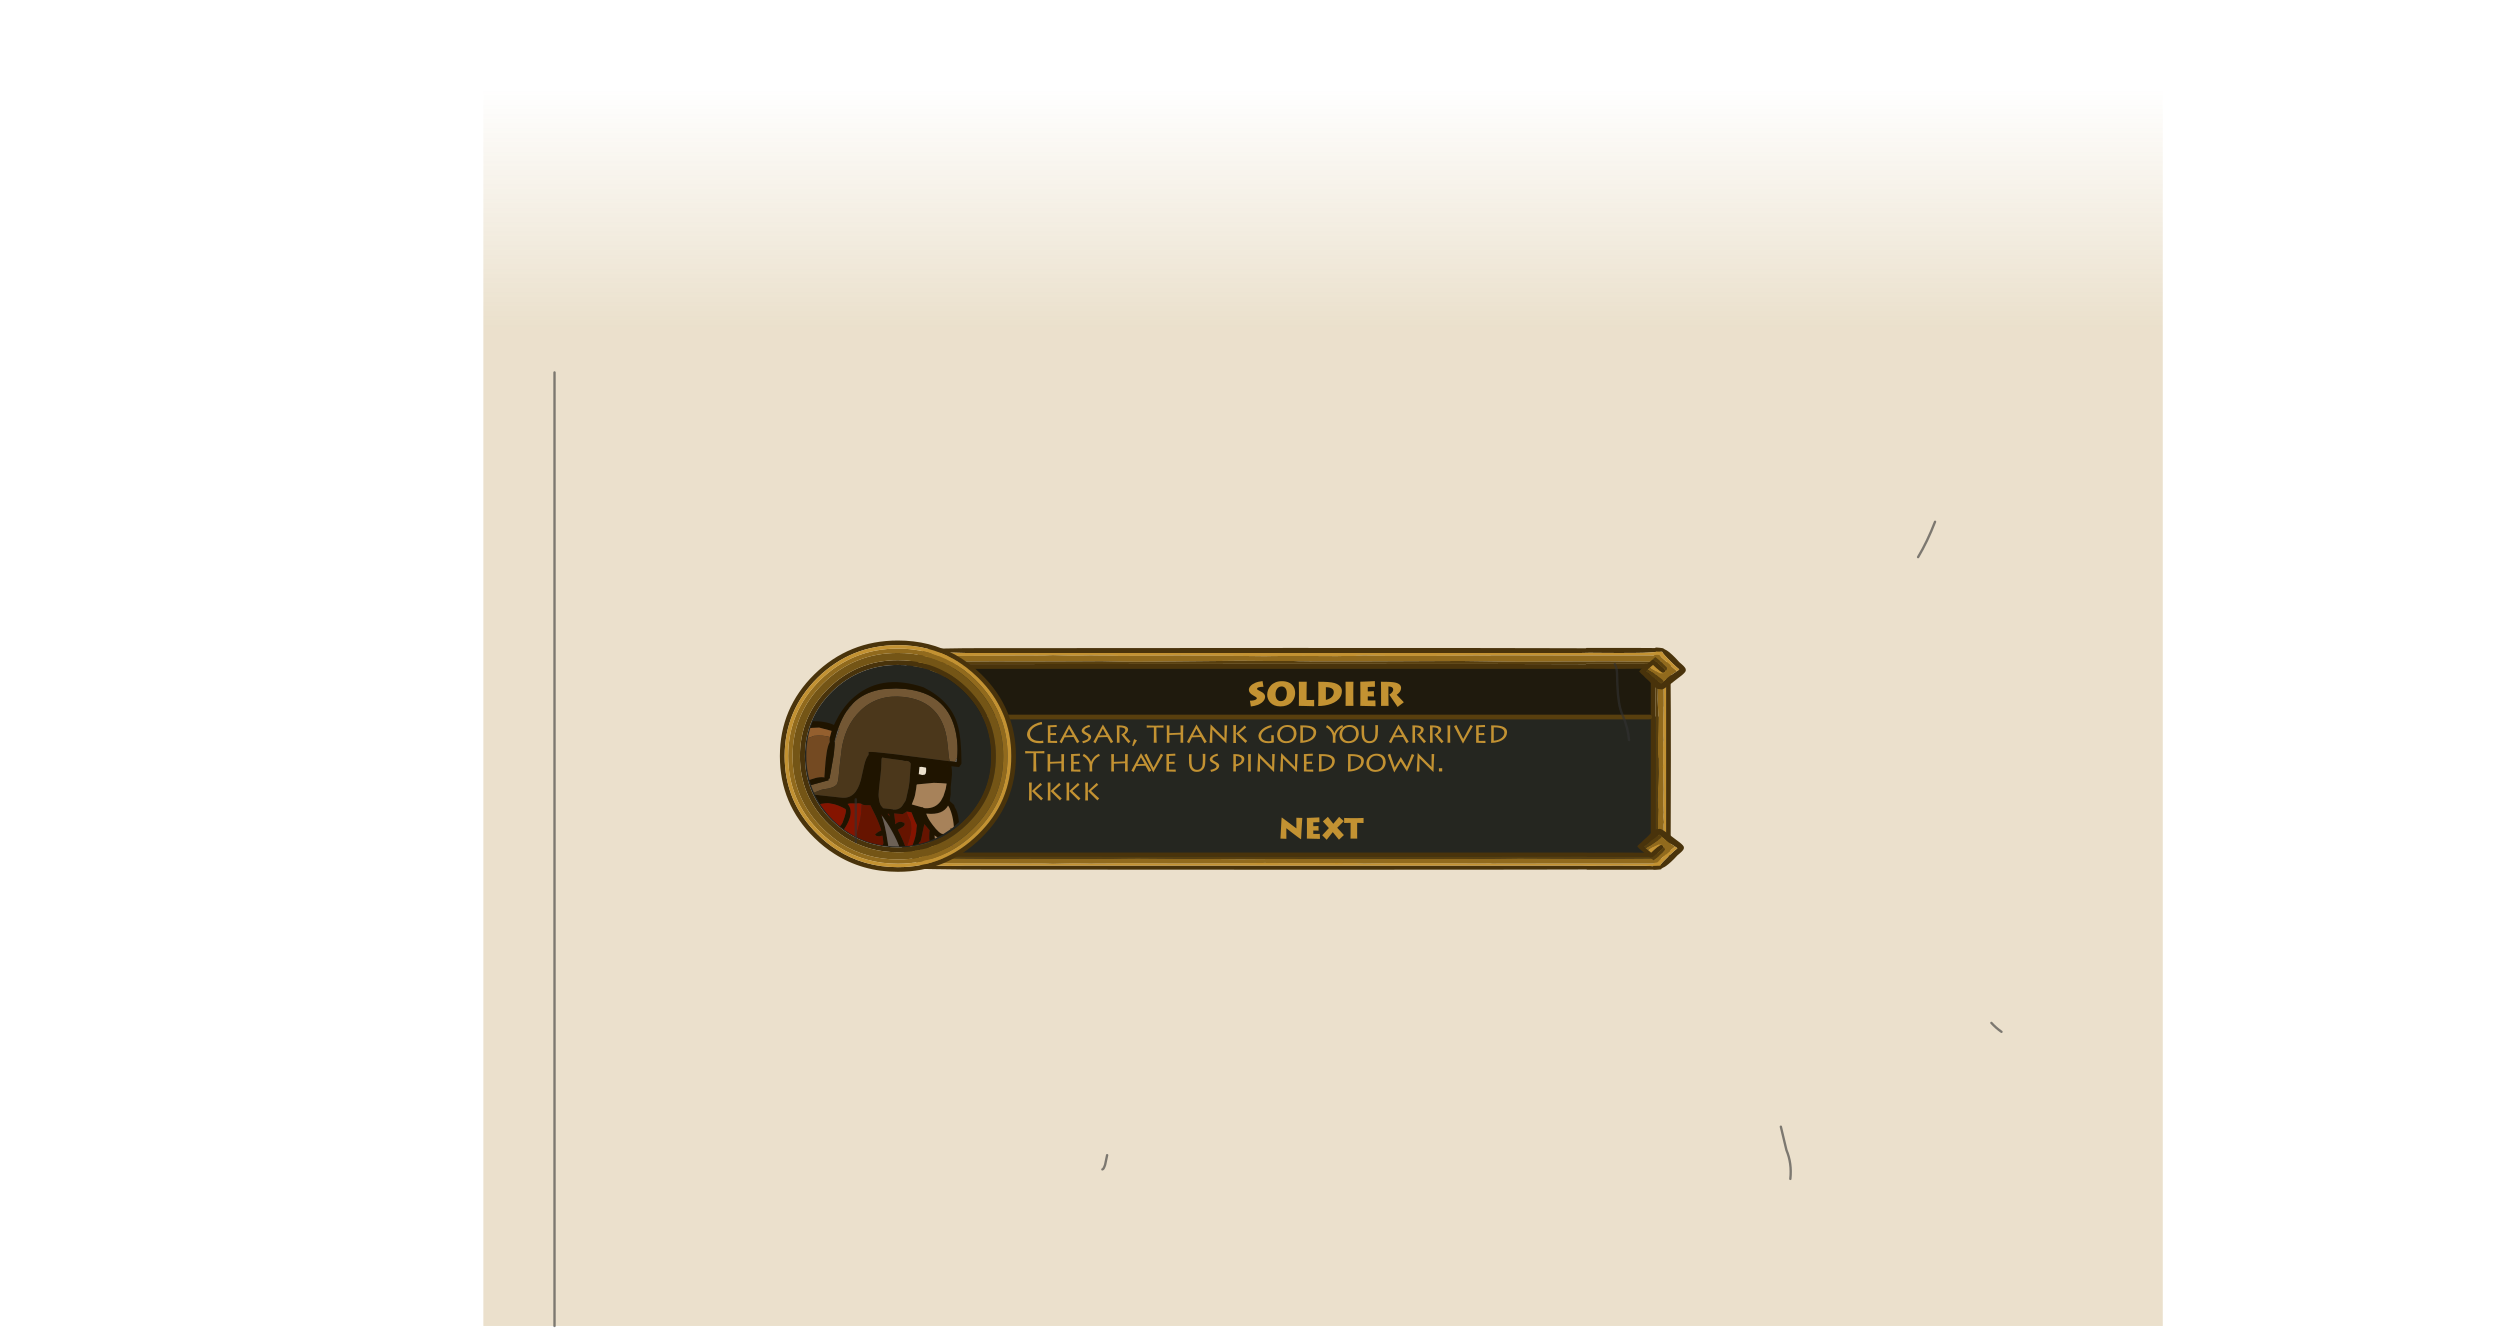 <?xml version="1.0" encoding="UTF-8" standalone="no"?>
<svg xmlns:ffdec="https://www.free-decompiler.com/flash" xmlns:xlink="http://www.w3.org/1999/xlink" ffdec:objectType="frame" height="563.9px" width="1053.85px" xmlns="http://www.w3.org/2000/svg">
  <g transform="matrix(1.0, 0.0, 0.0, 1.0, 207.75, 156.0)">
    <use ffdec:characterId="869" height="94.1" transform="matrix(1.0, 0.0, 0.0, 1.0, 119.0, 112.0)" width="373.45" xlink:href="#shape0"/>
    <use ffdec:characterId="137" height="319.1" transform="matrix(0.4, 0.0, 0.0, 0.245, 176.996, 124.77)" width="25.0" xlink:href="#shape1"/>
    <use ffdec:characterId="137" height="319.1" transform="matrix(0.0, 0.29, -0.975, 0.0, 492.501, 203.376)" width="25.0" xlink:href="#shape1"/>
    <use ffdec:characterId="137" height="319.1" transform="matrix(0.0, -0.353, -0.974, 0.0, 492.198, 125.967)" width="25.0" xlink:href="#shape1"/>
    <use ffdec:characterId="137" height="319.1" transform="matrix(0.339, 0.0, 0.0, 0.257, 488.115, 122.996)" width="25.0" xlink:href="#shape1"/>
    <use ffdec:characterId="138" height="55.4" transform="matrix(0.362, 0.0, 0.0, 0.319, 172.017, 118.004)" width="54.3" xlink:href="#shape2"/>
    <use ffdec:characterId="138" height="55.4" transform="matrix(-0.362, 0.0, 0.0, 0.319, 502.883, 116.954)" width="54.3" xlink:href="#shape2"/>
    <use ffdec:characterId="138" height="55.4" transform="matrix(0.362, 0.0, 0.0, -0.31, 172.517, 210.316)" width="54.3" xlink:href="#shape2"/>
    <use ffdec:characterId="138" height="55.4" transform="matrix(-0.362, 0.0, 0.0, -0.31, 502.083, 210.566)" width="54.3" xlink:href="#shape2"/>
    <use ffdec:characterId="870" height="42.3" id="txt_msg" transform="matrix(1.0, 0.0, 0.0, 1.0, 224.45, 148.05)" width="256.5" xlink:href="#text0"/>
    <use ffdec:characterId="871" height="2.0" transform="matrix(1.0, 0.0, 0.0, 1.0, 212.1, 145.25)" width="276.55" xlink:href="#shape3"/>
    <filter id="filter57">
      <feColorMatrix in="SourceGraphic" result="filterResult0" type="matrix" values="0 0 0 0 0.557,0 0 0 0 0.424,0 0 0 0 0.141,0 0 0 1 0"/>
      <feConvolveMatrix divisor="25.0" in="filterResult0" kernelMatrix="1 1 1 1 1 1 1 1 1 1 1 1 1 1 1 1 1 1 1 1 1 1 1 1 1" order="5 5" result="filterResult1"/>
      <feComposite in="SourceGraphic" in2="filterResult1" operator="over" result="filterResult2"/>
    </filter>
    <use ffdec:characterId="872" filter="url(#filter57)" height="22.15" id="txt_name" transform="matrix(1.0, 0.0, 0.0, 1.0, 219.95, 126.05)" width="262.0" xlink:href="#text1"/>
    <use ffdec:characterId="873" height="97.5" transform="matrix(1.0, 0.0, 0.0, 1.0, 121.0, 114.0)" width="99.5" xlink:href="#shape4"/>
    <filter id="filter58">
      <feColorMatrix in="SourceGraphic" result="filterResult3" type="matrix" values="0 0 0 0 0.0,0 0 0 0 0.0,0 0 0 0 0.0,0 0 0 1 0"/>
      <feConvolveMatrix divisor="16.0" in="filterResult3" kernelMatrix="1 1 1 1 1 1 1 1 1 1 1 1 1 1 1 1" order="4 4" result="filterResult4"/>
      <feComposite in="SourceGraphic" in2="filterResult4" operator="over" result="filterResult5"/>
    </filter>
    <use ffdec:characterId="851" ffdec:characterName="Army_fla.CampaignArrow_134" filter="url(#filter58)" height="57.6" id="arrow1" transform="matrix(1.0, 0.0, 0.0, 1.0, -207.75, 350.3)" width="103.7" xlink:href="#sprite0"/>
    <filter id="filter59">
      <feColorMatrix in="SourceGraphic" result="filterResult6" type="matrix" values="0 0 0 0 0.0,0 0 0 0 0.0,0 0 0 0 0.0,0 0 0 1 0"/>
      <feConvolveMatrix divisor="16.0" in="filterResult6" kernelMatrix="1 1 1 1 1 1 1 1 1 1 1 1 1 1 1 1" order="4 4" result="filterResult7"/>
      <feComposite in="SourceGraphic" in2="filterResult7" operator="over" result="filterResult8"/>
    </filter>
    <use ffdec:characterId="851" ffdec:characterName="Army_fla.CampaignArrow_134" filter="url(#filter59)" height="57.6" id="arrow2" transform="matrix(-1.0, 0.0, 0.0, 1.0, 25.95, 350.3)" width="103.7" xlink:href="#sprite0"/>
    <filter id="filter60">
      <feColorMatrix in="SourceGraphic" result="filterResult9" type="matrix" values="0 0 0 0 0.0,0 0 0 0 0.0,0 0 0 0 0.0,0 0 0 1 0"/>
      <feConvolveMatrix divisor="9.0" in="filterResult9" kernelMatrix="1 1 1 1 1 1 1 1 1" order="3 3" result="filterResult10"/>
      <feComposite in="SourceGraphic" in2="filterResult10" operator="over" result="filterResult11"/>
      <feColorMatrix in="filterResult11" result="filterResult12" type="matrix" values="0 0 0 0 0.0,0 0 0 0 0.0,0 0 0 0 0.0,0 0 0 1 0"/>
      <feConvolveMatrix divisor="25.0" in="filterResult12" kernelMatrix="1 1 1 1 1 1 1 1 1 1 1 1 1 1 1 1 1 1 1 1 1 1 1 1 1" order="5 5" result="filterResult13"/>
      <feComposite in="filterResult11" in2="filterResult13" operator="over" result="filterResult14"/>
    </filter>
    <use ffdec:characterId="852" filter="url(#filter60)" height="39.6" id="txt_tutmsg" transform="matrix(1.0, 0.0, 0.0, 1.0, 44.0, 84.95)" width="616.95" xlink:href="#text2"/>
    <clipPath id="clipPath0" transform="matrix(1.0, 0.0, 0.0, 1.0, 0.0, 0.0)">
      <path d="M199.55 137.55 Q205.95 144.85 207.95 154.05 L208.55 157.6 208.7 159.55 208.8 162.5 208.8 163.55 208.8 163.75 Q208.35 178.8 197.55 189.6 L193.6 193.1 189.25 196.0 188.25 196.55 Q180.25 200.8 170.45 200.8 154.6 200.8 143.35 189.6 L141.6 187.75 Q132.15 177.05 132.15 162.5 132.15 146.6 143.35 135.4 154.6 124.15 170.45 124.15 184.05 124.15 194.25 132.45 L195.1 133.15 195.7 133.65 197.55 135.4 199.55 137.55" fill="#00ff00" fill-rule="evenodd" stroke="none"/>
      <path d="M193.7 199.55 L193.7 201.05 193.55 201.05 193.55 199.7 193.7 199.55" fill="#473a29" fill-rule="evenodd" stroke="none"/>
    </clipPath>
    <g clip-path="url(#clipPath0)">
      <use ffdec:characterId="890" height="243.6" id="mc_face" transform="matrix(1.0, 0.0, 0.0, 1.0, 77.9, 58.95)" width="194.4" xlink:href="#sprite1"/>
    </g>
    <use ffdec:characterId="892" height="19.55" id="mc_next" transform="matrix(1.0, 0.0, 0.0, 1.0, 296.95, 187.9)" width="104.0" xlink:href="#sprite2"/>
    <use ffdec:characterId="16" height="401.0" transform="matrix(1.0, 0.0, 0.0, 1.0, -0.5, -0.5)" width="701.0" xlink:href="#shape8"/>
    <use ffdec:characterId="868" height="559.45" id="oldtimey" transform="matrix(1.0, 0.0, 0.0, 1.0, -4.0, -156.0)" width="707.95" xlink:href="#sprite3"/>
  </g>
  <defs>
    <g id="shape0" transform="matrix(1.0, 0.0, 0.0, 1.0, -119.0, -112.0)">
      <path d="M144.95 203.9 Q139.1 200.65 134.05 195.7 119.5 181.45 119.5 161.25 119.5 141.05 134.05 126.75 148.65 112.5 169.25 112.5 184.3 112.5 196.1 120.1" fill="none" stroke="#25211f" stroke-linecap="round" stroke-linejoin="round" stroke-opacity="0.0" stroke-width="1.0"/>
      <path d="M489.35 146.05 L492.45 146.05 492.45 206.1 181.5 206.1 181.5 204.85 181.5 146.05 489.35 146.05" fill="#081628" fill-rule="evenodd" stroke="none"/>
      <path d="M181.5 204.85 L180.85 204.85 180.85 124.8 489.35 124.8 489.35 146.05 181.5 146.05 181.5 204.85" fill="#000810" fill-rule="evenodd" stroke="none"/>
    </g>
    <g id="shape1" transform="matrix(1.0, 0.0, 0.0, 1.0, 12.5, 158.8)">
      <path d="M6.5 127.4 L6.5 -124.4 6.75 -128.7 6.65 -130.1 Q6.5 -132.75 6.5 -140.3 6.5 -148.85 6.75 -151.35 7.0 -154.2 7.6 -156.5 L7.7 -157.9 7.85 -158.8 12.0 -158.8 12.4 -156.0 12.5 -149.9 12.5 -147.1 12.5 -126.75 12.1 -126.45 12.15 -123.45 12.2 -121.7 Q12.5 -96.85 12.5 0.85 L12.25 141.85 11.65 155.4 11.35 160.3 6.55 160.3 6.5 158.05 Q6.5 151.95 6.75 150.25 L7.0 148.85 6.5 141.85 6.5 130.4 6.5 127.4 M-7.65 160.3 L-12.45 160.3 -12.5 158.05 -12.25 150.25 -12.0 148.85 -12.5 141.85 -12.5 -124.4 -12.25 -128.7 -12.35 -130.1 -12.5 -140.3 -12.25 -151.35 Q-12.0 -154.2 -11.4 -156.5 L-11.3 -157.9 -11.1 -158.8 -6.95 -158.8 -6.6 -156.0 -6.5 -149.9 -6.5 -147.1 -6.5 -126.75 -6.9 -126.45 -6.85 -123.45 Q-6.5 -101.65 -6.5 -9.6 L-6.5 0.85 -6.5 12.9 Q-6.5 84.0 -6.75 141.85 L-7.35 155.4 -7.65 160.3" fill="#34270e" fill-rule="evenodd" stroke="none"/>
      <path d="M7.85 -158.8 L7.7 -157.9 7.6 -156.5 Q7.0 -154.2 6.75 -151.35 6.5 -148.85 6.5 -140.3 6.5 -132.75 6.65 -130.1 L6.75 -128.7 6.5 -124.4 6.5 127.4 6.45 129.7 6.5 130.4 6.5 141.85 7.0 148.85 6.75 150.25 Q6.5 151.95 6.5 158.05 L6.55 160.3 3.2 160.3 3.2 160.2 3.05 157.45 3.0 154.0 3.05 148.3 2.95 142.55 3.2 128.45 3.45 119.2 3.45 113.45 3.4 111.75 3.45 108.45 3.45 108.05 3.7 106.15 3.95 104.15 3.45 98.5 3.2 95.15 3.45 90.0 3.65 87.45 3.45 86.2 Q3.45 79.2 2.95 75.05 L3.2 61.0 3.45 50.55 2.95 22.05 2.65 12.45 2.85 8.4 2.95 -4.55 2.75 -18.75 2.75 -19.2 2.85 -19.35 2.9 -25.25 2.95 -26.6 3.2 -28.15 3.5 -30.3 3.5 -30.35 2.95 -40.95 2.95 -59.1 Q2.95 -65.65 3.45 -79.0 L3.3 -85.0 3.65 -85.6 Q3.4 -99.6 3.45 -120.7 L3.45 -153.8 3.05 -158.8 7.85 -158.8" fill="#cd9e3f" fill-rule="evenodd" stroke="none"/>
      <path d="M3.05 -158.8 L3.45 -153.8 3.45 -120.7 Q3.4 -99.6 3.65 -85.6 L3.3 -85.0 3.45 -79.0 Q2.95 -65.65 2.95 -59.1 L2.95 -40.95 3.5 -30.35 3.5 -30.3 3.2 -28.15 2.95 -26.6 2.9 -25.25 2.85 -19.35 2.75 -19.2 2.75 -18.75 2.95 -4.55 2.85 8.4 2.65 12.45 2.95 22.05 3.45 50.55 3.2 61.0 2.95 75.05 Q3.45 79.2 3.45 86.2 L3.65 87.45 3.45 90.0 3.2 95.15 3.45 98.5 3.95 104.15 3.7 106.15 3.45 108.05 3.45 108.45 3.4 111.75 3.45 113.45 3.45 119.2 3.2 128.45 2.95 142.55 3.05 148.3 3.0 154.0 3.05 157.45 3.2 160.2 3.2 160.3 -4.55 160.3 -4.55 157.85 Q-3.55 139.4 -3.55 130.05 L-3.65 116.25 -3.55 102.55 -3.4 88.8 -3.3 83.3 -3.3 83.2 Q-4.05 72.55 -4.05 67.5 L-3.05 31.5 -2.8 23.35 -3.05 12.3 -3.05 0.05 Q-3.55 -1.75 -3.45 -6.3 L-3.6 -7.2 -3.55 -9.6 -3.55 -30.4 -3.05 -72.8 -4.05 -97.4 -3.8 -112.25 -3.65 -121.7 -3.55 -135.7 -3.95 -152.3 -4.05 -154.95 -4.1 -158.8 3.05 -158.8 M6.5 130.4 L6.45 129.7 6.5 127.4 6.5 130.4" fill="#8e6c24" fill-rule="evenodd" stroke="none"/>
      <path d="M-6.95 -158.8 L-4.1 -158.8 -4.05 -154.95 -3.95 -152.3 -3.55 -135.7 -3.65 -121.7 -3.8 -112.25 -4.05 -97.4 -3.05 -72.8 -3.55 -30.4 -3.55 -9.6 -3.6 -7.2 -3.45 -6.3 Q-3.55 -1.75 -3.05 0.05 L-3.05 12.3 -2.8 23.35 -3.05 31.5 -4.05 67.5 Q-4.05 72.55 -3.3 83.2 L-3.3 83.3 -3.4 88.8 -3.55 102.55 -3.65 116.25 -3.55 130.05 Q-3.55 139.4 -4.55 157.85 L-4.55 160.3 -7.65 160.3 -7.35 155.4 -6.75 141.85 Q-6.5 84.0 -6.5 12.9 L-6.5 0.85 -6.5 -9.6 Q-6.5 -101.65 -6.85 -123.45 L-6.9 -126.45 -6.5 -126.75 -6.5 -147.1 -6.5 -149.9 -6.6 -156.0 -6.95 -158.8" fill="#473612" fill-rule="evenodd" stroke="none"/>
    </g>
    <g id="shape2" transform="matrix(1.0, 0.0, 0.0, 1.0, 126.0, 37.1)">
      <path d="M-87.0 -21.0 L-84.9 -18.95 -79.25 -13.75 -73.75 -8.35 -71.9 -5.7 -71.7 -5.45 Q-72.3 -4.4 -74.25 -2.25 L-76.4 -0.2 -78.85 2.7 -83.25 7.3 -88.3 13.3 Q-92.1 17.8 -94.0 17.8 L-94.3 17.75 -98.0 18.3 Q-99.85 18.3 -105.85 13.25 L-114.6 5.5 -121.3 -0.35 Q-126.0 -4.75 -126.0 -6.85 L-125.95 -7.35 -126.0 -7.85 Q-126.0 -10.35 -121.1 -15.15 L-118.45 -17.75 Q-114.85 -22.45 -111.0 -26.6 -104.6 -33.45 -101.6 -34.55 L-100.65 -35.3 Q-99.35 -36.55 -95.8 -36.7 L-91.85 -37.1 Q-90.15 -37.1 -89.85 -35.85 L-89.85 -34.55 Q-89.85 -32.6 -90.35 -32.2 -90.65 -31.95 -91.7 -31.8 L-91.8 -31.8 -93.15 -31.7 -96.9 -31.55 -98.05 -31.5 -98.5 -31.45 Q-98.65 -29.55 -109.25 -17.7 L-110.85 -15.9 Q-115.4 -10.9 -118.4 -8.2 L-117.75 -7.5 -115.75 -5.85 -112.65 -3.5 Q-108.65 -0.55 -108.0 0.0 -103.85 3.5 -100.25 7.55 L-100.0 7.8 -97.15 10.35 -92.95 6.3 -92.15 5.7 -90.1 4.0 -86.5 1.0 Q-83.3 -2.4 -80.35 -4.6 L-78.85 -5.55 -81.35 -8.1 -84.25 -10.7 -84.55 -11.0 -84.65 -11.1 -87.85 -14.15 -91.25 -10.45 Q-95.6 -5.8 -97.75 -4.3 -98.75 -3.65 -99.25 -3.65 L-99.55 -3.65 -99.95 -3.7 Q-101.25 -3.95 -101.75 -5.1 L-101.95 -5.95 -102.0 -6.65 -102.0 -6.85 -101.65 -7.95 Q-101.0 -9.3 -99.15 -10.9 L-98.0 -11.9 -94.25 -16.0 -90.25 -19.45 Q-89.7 -21.0 -87.8 -20.8 L-87.0 -21.0" fill="#34270e" fill-rule="evenodd" stroke="none"/>
      <path d="M-93.05 -27.75 L-91.95 -27.6 Q-88.8 -27.05 -88.8 -26.4 -88.8 -25.8 -89.4 -25.1 L-90.4 -24.35 -90.95 -24.2 -97.05 -18.4 Q-104.0 -11.55 -104.0 -10.0 -104.0 -9.05 -103.5 -7.8 -102.9 -6.4 -101.95 -5.95 L-101.75 -5.1 Q-101.25 -3.95 -99.95 -3.7 L-99.8 -3.25 -99.6 -3.1 -96.0 -3.1 -88.95 -6.7 Q-85.1 -8.8 -84.25 -10.7 L-81.35 -8.1 -84.25 -5.85 -87.55 -3.85 -90.1 -1.8 -96.8 3.6 Q-99.5 5.9 -100.25 7.55 -103.85 3.5 -108.0 0.0 -108.65 -0.55 -112.65 -3.5 L-115.75 -5.85 -112.35 -9.15 -105.1 -16.6 -98.15 -23.7 Q-96.5 -25.5 -95.6 -27.05 L-94.8 -27.3 Q-94.3 -27.8 -93.05 -27.75" fill="#8e6c24" fill-rule="evenodd" stroke="none"/>
      <path d="M-91.8 -31.8 L-91.8 -31.65 Q-90.85 -32.2 -90.85 -30.9 L-91.05 -29.85 -90.85 -29.35 -90.65 -28.8 Q-90.65 -27.95 -91.95 -27.95 L-92.6 -27.75 -93.05 -27.75 Q-94.3 -27.8 -94.8 -27.3 L-95.6 -27.05 Q-96.5 -25.5 -98.15 -23.7 L-105.1 -16.6 -112.35 -9.15 -115.75 -5.85 -117.75 -7.5 -118.4 -8.2 Q-115.4 -10.9 -110.85 -15.9 L-109.25 -17.7 Q-98.65 -29.55 -98.5 -31.45 L-98.05 -31.5 -96.9 -31.55 -93.15 -31.7 -91.8 -31.8 M-99.95 -3.7 L-99.55 -3.65 -99.25 -3.65 Q-98.75 -3.65 -97.75 -4.3 -95.6 -5.8 -91.25 -10.45 L-87.85 -14.15 -84.65 -11.1 -84.55 -11.0 -84.25 -10.7 Q-85.1 -8.8 -88.95 -6.7 L-96.0 -3.1 -99.6 -3.1 -99.8 -3.25 -99.95 -3.7" fill="#cd9e3f" fill-rule="evenodd" stroke="none"/>
      <path d="M-90.4 -24.35 L-88.4 -22.45 -87.0 -21.0 -87.8 -20.8 Q-89.7 -21.0 -90.25 -19.45 L-94.25 -16.0 -98.0 -11.9 -99.15 -10.9 Q-101.0 -9.3 -101.65 -7.95 L-102.0 -6.85 -102.0 -6.65 -101.95 -5.95 Q-102.9 -6.4 -103.5 -7.8 -104.0 -9.05 -104.0 -10.0 -104.0 -11.55 -97.05 -18.4 L-90.95 -24.2 -90.4 -24.35 M-81.35 -8.1 L-78.85 -5.55 -80.35 -4.6 Q-83.3 -2.4 -86.5 1.0 L-90.1 4.0 -92.15 5.7 -92.95 6.3 -97.15 10.35 -100.0 7.8 -100.25 7.55 Q-99.5 5.9 -96.8 3.6 L-90.1 -1.8 -87.55 -3.85 -84.25 -5.85 -81.35 -8.1" fill="#473612" fill-rule="evenodd" stroke="none"/>
    </g>
    <g id="text0" transform="matrix(1.0, 0.0, 0.0, 1.0, 2.0, 2.0)">
      <g transform="matrix(1.0, 0.0, 0.0, 1.0, -2.0, -2.0)">
        <use fill="#cd9e3f" height="42.3" transform="matrix(0.012, 0.0, 0.0, 0.012, 0.0, 9.05)" width="256.5" xlink:href="#font_Lithos_Pro_Regular_C0"/>
        <use fill="#cd9e3f" height="42.3" transform="matrix(0.012, 0.0, 0.0, 0.012, 7.9, 9.05)" width="256.5" xlink:href="#font_Lithos_Pro_Regular_e0"/>
        <use fill="#cd9e3f" height="42.3" transform="matrix(0.012, 0.0, 0.0, 0.012, 14.25, 9.05)" width="256.5" xlink:href="#font_Lithos_Pro_Regular_a0"/>
        <use fill="#cd9e3f" height="42.3" transform="matrix(0.012, 0.0, 0.0, 0.012, 22.75, 9.05)" width="256.5" xlink:href="#font_Lithos_Pro_Regular_s0"/>
        <use fill="#cd9e3f" height="42.3" transform="matrix(0.012, 0.0, 0.0, 0.012, 28.5, 9.05)" width="256.5" xlink:href="#font_Lithos_Pro_Regular_a0"/>
        <use fill="#cd9e3f" height="42.3" transform="matrix(0.012, 0.0, 0.0, 0.012, 37.0, 9.05)" width="256.5" xlink:href="#font_Lithos_Pro_Regular_r0"/>
        <use fill="#cd9e3f" height="42.3" transform="matrix(0.012, 0.0, 0.0, 0.012, 44.4, 9.05)" width="256.5" xlink:href="#font_Lithos_Pro_Regular__0"/>
      </g>
      <g transform="matrix(1.0, 0.0, 0.0, 1.0, -2.0, -2.0)">
        <use fill="#cd9e3f" height="42.3" transform="matrix(0.012, 0.0, 0.0, 0.012, 51.25, 9.05)" width="256.5" xlink:href="#font_Lithos_Pro_Regular_t0"/>
        <use fill="#cd9e3f" height="42.3" transform="matrix(0.012, 0.0, 0.0, 0.012, 58.05, 9.05)" width="256.5" xlink:href="#font_Lithos_Pro_Regular_h0"/>
        <use fill="#cd9e3f" height="42.3" transform="matrix(0.012, 0.0, 0.0, 0.012, 67.95, 9.05)" width="256.5" xlink:href="#font_Lithos_Pro_Regular_a0"/>
        <use fill="#cd9e3f" height="42.3" transform="matrix(0.012, 0.0, 0.0, 0.012, 76.45, 9.05)" width="256.5" xlink:href="#font_Lithos_Pro_Regular_n0"/>
        <use fill="#cd9e3f" height="42.3" transform="matrix(0.012, 0.0, 0.0, 0.012, 86.1, 9.05)" width="256.5" xlink:href="#font_Lithos_Pro_Regular_k0"/>
      </g>
      <g transform="matrix(1.0, 0.0, 0.0, 1.0, -2.0, -2.0)">
        <use fill="#cd9e3f" height="42.3" transform="matrix(0.012, 0.0, 0.0, 0.012, 97.6, 9.05)" width="256.5" xlink:href="#font_Lithos_Pro_Regular_g0"/>
        <use fill="#cd9e3f" height="42.3" transform="matrix(0.012, 0.0, 0.0, 0.012, 105.5, 9.05)" width="256.5" xlink:href="#font_Lithos_Pro_Regular_o0"/>
        <use fill="#cd9e3f" height="42.3" transform="matrix(0.012, 0.0, 0.0, 0.012, 114.35, 9.05)" width="256.5" xlink:href="#font_Lithos_Pro_Regular_d0"/>
      </g>
      <g transform="matrix(1.0, 0.0, 0.0, 1.0, -2.0, -2.0)">
        <use fill="#cd9e3f" height="42.3" transform="matrix(0.012, 0.0, 0.0, 0.012, 126.6, 9.05)" width="256.5" xlink:href="#font_Lithos_Pro_Regular_y0"/>
        <use fill="#cd9e3f" height="42.3" transform="matrix(0.012, 0.0, 0.0, 0.012, 131.75, 9.05)" width="256.5" xlink:href="#font_Lithos_Pro_Regular_o0"/>
        <use fill="#cd9e3f" height="42.3" transform="matrix(0.012, 0.0, 0.0, 0.012, 140.6, 9.05)" width="256.5" xlink:href="#font_Lithos_Pro_Regular_u0"/>
      </g>
      <g transform="matrix(1.0, 0.0, 0.0, 1.0, -2.0, -2.0)">
        <use fill="#cd9e3f" height="42.3" transform="matrix(0.012, 0.0, 0.0, 0.012, 153.1, 9.05)" width="256.5" xlink:href="#font_Lithos_Pro_Regular_a0"/>
        <use fill="#cd9e3f" height="42.3" transform="matrix(0.012, 0.0, 0.0, 0.012, 161.6, 9.05)" width="256.5" xlink:href="#font_Lithos_Pro_Regular_r0"/>
        <use fill="#cd9e3f" height="42.3" transform="matrix(0.012, 0.0, 0.0, 0.012, 169.0, 9.05)" width="256.5" xlink:href="#font_Lithos_Pro_Regular_r0"/>
        <use fill="#cd9e3f" height="42.3" transform="matrix(0.012, 0.0, 0.0, 0.012, 176.4, 9.05)" width="256.5" xlink:href="#font_Lithos_Pro_Regular_i0"/>
        <use fill="#cd9e3f" height="42.3" transform="matrix(0.012, 0.0, 0.0, 0.012, 180.6, 9.05)" width="256.5" xlink:href="#font_Lithos_Pro_Regular_v0"/>
        <use fill="#cd9e3f" height="42.3" transform="matrix(0.012, 0.0, 0.0, 0.012, 188.45, 9.05)" width="256.5" xlink:href="#font_Lithos_Pro_Regular_e0"/>
        <use fill="#cd9e3f" height="42.3" transform="matrix(0.012, 0.0, 0.0, 0.012, 194.8, 9.05)" width="256.5" xlink:href="#font_Lithos_Pro_Regular_d0"/>
      </g>
      <g transform="matrix(1.0, 0.0, 0.0, 1.0, -2.0, -2.0)">
        <use fill="#cd9e3f" height="42.3" transform="matrix(0.012, 0.0, 0.0, 0.012, 0.0, 21.15)" width="256.5" xlink:href="#font_Lithos_Pro_Regular_T0"/>
        <use fill="#cd9e3f" height="42.3" transform="matrix(0.012, 0.0, 0.0, 0.012, 7.8, 21.15)" width="256.5" xlink:href="#font_Lithos_Pro_Regular_h0"/>
        <use fill="#cd9e3f" height="42.3" transform="matrix(0.012, 0.0, 0.0, 0.012, 17.7, 21.15)" width="256.5" xlink:href="#font_Lithos_Pro_Regular_e0"/>
        <use fill="#cd9e3f" height="42.3" transform="matrix(0.012, 0.0, 0.0, 0.012, 24.05, 21.15)" width="256.5" xlink:href="#font_Lithos_Pro_Regular_y0"/>
      </g>
      <g transform="matrix(1.0, 0.0, 0.0, 1.0, -2.0, -2.0)">
        <use fill="#cd9e3f" height="42.3" transform="matrix(0.012, 0.0, 0.0, 0.012, 34.65, 21.15)" width="256.5" xlink:href="#font_Lithos_Pro_Regular_h0"/>
        <use fill="#cd9e3f" height="42.3" transform="matrix(0.012, 0.0, 0.0, 0.012, 44.55, 21.15)" width="256.5" xlink:href="#font_Lithos_Pro_Regular_a0"/>
        <use fill="#cd9e3f" height="42.3" transform="matrix(0.012, 0.0, 0.0, 0.012, 50.05, 21.15)" width="256.5" xlink:href="#font_Lithos_Pro_Regular_v0"/>
        <use fill="#cd9e3f" height="42.3" transform="matrix(0.012, 0.0, 0.0, 0.012, 57.9, 21.15)" width="256.5" xlink:href="#font_Lithos_Pro_Regular_e0"/>
      </g>
      <g transform="matrix(1.0, 0.0, 0.0, 1.0, -2.0, -2.0)">
        <use fill="#cd9e3f" height="42.3" transform="matrix(0.012, 0.0, 0.0, 0.012, 67.85, 21.15)" width="256.5" xlink:href="#font_Lithos_Pro_Regular_u0"/>
        <use fill="#cd9e3f" height="42.3" transform="matrix(0.012, 0.0, 0.0, 0.012, 76.75, 21.15)" width="256.5" xlink:href="#font_Lithos_Pro_Regular_s0"/>
      </g>
      <g transform="matrix(1.0, 0.0, 0.0, 1.0, -2.0, -2.0)">
        <use fill="#cd9e3f" height="42.3" transform="matrix(0.012, 0.0, 0.0, 0.012, 86.1, 21.15)" width="256.5" xlink:href="#font_Lithos_Pro_Regular_p0"/>
        <use fill="#cd9e3f" height="42.3" transform="matrix(0.012, 0.0, 0.0, 0.012, 92.35, 21.15)" width="256.5" xlink:href="#font_Lithos_Pro_Regular_i0"/>
        <use fill="#cd9e3f" height="42.3" transform="matrix(0.012, 0.0, 0.0, 0.012, 96.55, 21.15)" width="256.5" xlink:href="#font_Lithos_Pro_Regular_n0"/>
        <use fill="#cd9e3f" height="42.3" transform="matrix(0.012, 0.0, 0.0, 0.012, 106.2, 21.15)" width="256.5" xlink:href="#font_Lithos_Pro_Regular_n0"/>
        <use fill="#cd9e3f" height="42.3" transform="matrix(0.012, 0.0, 0.0, 0.012, 115.85, 21.15)" width="256.5" xlink:href="#font_Lithos_Pro_Regular_e0"/>
        <use fill="#cd9e3f" height="42.3" transform="matrix(0.012, 0.0, 0.0, 0.012, 122.2, 21.15)" width="256.5" xlink:href="#font_Lithos_Pro_Regular_d0"/>
      </g>
      <g transform="matrix(1.0, 0.0, 0.0, 1.0, -2.0, -2.0)">
        <use fill="#cd9e3f" height="42.3" transform="matrix(0.012, 0.0, 0.0, 0.012, 134.45, 21.15)" width="256.5" xlink:href="#font_Lithos_Pro_Regular_d0"/>
        <use fill="#cd9e3f" height="42.3" transform="matrix(0.012, 0.0, 0.0, 0.012, 143.1, 21.15)" width="256.5" xlink:href="#font_Lithos_Pro_Regular_o0"/>
        <use fill="#cd9e3f" height="42.3" transform="matrix(0.012, 0.0, 0.0, 0.012, 152.4, 21.15)" width="256.5" xlink:href="#font_Lithos_Pro_Regular_w0"/>
        <use fill="#cd9e3f" height="42.3" transform="matrix(0.012, 0.0, 0.0, 0.012, 163.75, 21.15)" width="256.5" xlink:href="#font_Lithos_Pro_Regular_n0"/>
        <use fill="#cd9e3f" height="42.3" transform="matrix(0.012, 0.0, 0.0, 0.012, 173.4, 21.15)" width="256.5" xlink:href="#font_Lithos_Pro_Regular_.0"/>
      </g>
      <g transform="matrix(1.0, 0.0, 0.0, 1.0, -2.0, -2.0)">
        <use fill="#cd9e3f" height="42.3" transform="matrix(0.012, 0.0, 0.0, 0.012, 0.0, 33.25)" width="256.5" xlink:href="#font_Lithos_Pro_Regular_k0"/>
        <use fill="#cd9e3f" height="42.3" transform="matrix(0.012, 0.0, 0.0, 0.012, 7.9, 33.25)" width="256.5" xlink:href="#font_Lithos_Pro_Regular_k0"/>
        <use fill="#cd9e3f" height="42.3" transform="matrix(0.012, 0.0, 0.0, 0.012, 15.8, 33.25)" width="256.5" xlink:href="#font_Lithos_Pro_Regular_k0"/>
        <use fill="#cd9e3f" height="42.3" transform="matrix(0.012, 0.0, 0.0, 0.012, 23.7, 33.25)" width="256.5" xlink:href="#font_Lithos_Pro_Regular_k0"/>
      </g>
    </g>
    <g id="font_Lithos_Pro_Regular_C0">
      <path d="M627.0 -76.0 L637.0 6.0 Q614.0 11.0 579.0 13.5 544.0 16.5 498.0 16.5 393.5 16.0 318.5 -6.0 243.5 -28.0 193.5 -63.0 143.5 -98.5 114.5 -139.5 85.5 -180.0 73.5 -219.0 61.0 -257.5 61.5 -286.5 61.5 -350.5 91.5 -418.0 121.5 -486.0 184.0 -548.5 246.5 -611.0 344.5 -659.5 442.5 -708.0 577.5 -733.0 L593.0 -647.0 Q504.5 -636.5 427.0 -607.0 350.0 -577.0 291.0 -531.5 232.0 -486.0 199.0 -428.0 165.5 -370.5 165.0 -304.0 164.5 -240.5 199.5 -185.5 234.5 -130.5 310.5 -96.5 386.0 -62.5 508.0 -61.5 539.0 -61.5 569.5 -65.5 600.5 -69.5 627.0 -76.0" fill-rule="evenodd" stroke="none"/>
    </g>
    <g id="font_Lithos_Pro_Regular_e0">
      <path d="M458.5 -68.5 L461.5 9.5 Q451.5 9.5 417.0 8.5 383.0 7.5 337.5 6.0 292.0 5.0 247.0 3.5 202.0 2.0 170.5 1.0 138.5 0.0 132.0 0.0 133.0 -18.5 133.5 -56.0 134.5 -93.5 134.5 -136.0 135.0 -178.0 135.0 -211.0 135.0 -244.0 135.0 -252.5 L135.0 -368.5 Q135.0 -373.5 135.0 -397.5 134.5 -421.5 134.0 -454.5 134.0 -488.0 133.5 -521.5 133.0 -555.0 132.5 -579.5 132.5 -603.5 132.0 -609.5 139.5 -609.5 168.5 -611.0 197.5 -612.0 238.0 -614.5 278.5 -616.5 320.0 -618.5 362.0 -621.0 395.0 -623.0 428.5 -625.0 443.0 -626.0 L447.0 -552.0 Q431.0 -552.0 397.5 -551.5 364.0 -551.0 326.5 -550.0 288.5 -549.0 259.5 -548.5 231.0 -548.0 224.0 -548.0 L224.0 -334.5 Q231.0 -334.5 253.5 -335.0 276.0 -336.0 305.5 -337.0 335.5 -338.5 365.0 -340.0 394.5 -342.0 416.5 -343.5 L419.5 -269.0 Q407.0 -269.0 378.5 -269.5 350.5 -270.0 317.0 -271.0 284.5 -271.0 258.5 -271.5 232.5 -272.0 224.0 -272.0 L224.0 -65.5 Q233.0 -65.5 258.0 -65.0 283.0 -65.0 317.0 -65.0 351.5 -65.0 388.5 -66.0 425.5 -66.5 458.5 -68.5" fill-rule="evenodd" stroke="none"/>
    </g>
    <g id="font_Lithos_Pro_Regular_a0">
      <path d="M226.5 -255.0 L476.5 -265.0 Q473.0 -271.5 460.0 -295.0 447.5 -318.5 430.0 -350.5 412.5 -382.5 395.0 -414.0 378.0 -445.5 365.0 -468.0 352.5 -490.5 349.5 -495.5 345.0 -488.5 332.5 -464.0 319.5 -439.5 303.0 -406.0 286.0 -373.0 269.5 -340.0 253.0 -307.0 241.0 -283.5 229.5 -260.0 226.5 -255.0 M93.5 18.5 L14.5 -26.5 Q27.5 -49.5 55.0 -100.0 83.0 -150.5 119.0 -216.5 155.0 -283.0 193.5 -353.0 231.5 -423.5 265.0 -485.0 299.0 -547.0 322.0 -589.0 345.0 -630.5 350.5 -640.0 L352.5 -640.0 Q376.5 -601.5 414.5 -538.0 452.0 -474.0 496.0 -399.0 540.0 -323.5 582.5 -250.0 625.5 -176.5 660.0 -119.0 694.0 -61.0 713.0 -32.5 L630.0 17.5 Q623.0 4.0 605.5 -28.5 587.5 -61.0 566.5 -99.0 545.5 -137.0 529.0 -166.5 512.0 -196.0 508.0 -202.5 L191.5 -190.5 Q186.5 -179.0 173.0 -150.5 159.5 -121.5 143.5 -86.5 127.0 -52.0 113.0 -23.0 99.0 6.5 93.5 18.5" fill-rule="evenodd" stroke="none"/>
    </g>
    <g id="font_Lithos_Pro_Regular_s0">
      <path d="M131.0 16.5 L107.5 -55.5 Q143.5 -62.0 180.5 -73.0 218.0 -83.5 250.0 -99.0 281.5 -114.5 301.5 -135.0 321.0 -155.0 321.5 -181.5 321.5 -214.0 297.0 -235.5 272.5 -257.0 222.0 -280.5 161.0 -309.0 123.0 -341.0 85.0 -373.5 84.0 -420.0 84.5 -456.5 108.5 -490.0 132.0 -523.0 171.5 -550.5 211.0 -578.0 259.5 -597.5 308.0 -617.0 358.5 -626.0 L377.5 -554.0 Q354.0 -551.0 321.0 -542.5 288.0 -533.5 255.0 -519.5 222.5 -505.0 200.5 -484.0 179.0 -462.5 178.0 -434.5 179.0 -411.0 196.5 -394.5 214.5 -377.5 239.0 -365.0 264.0 -352.0 284.5 -341.0 320.5 -322.0 350.0 -304.0 380.0 -285.5 398.0 -261.5 416.0 -237.5 416.5 -202.0 416.0 -156.0 383.0 -113.5 349.5 -70.5 286.0 -36.5 222.5 -2.5 131.0 16.5" fill-rule="evenodd" stroke="none"/>
    </g>
    <g id="font_Lithos_Pro_Regular_r0">
      <path d="M224.0 -543.0 L224.0 -266.5 Q224.0 -256.0 224.5 -227.5 224.5 -199.0 225.0 -162.5 225.5 -125.5 226.5 -90.0 227.0 -54.5 228.0 -29.5 228.5 -5.0 229.0 0.0 L133.0 0.0 Q134.0 -7.0 134.5 -39.0 135.0 -70.5 135.0 -114.5 135.0 -158.5 135.0 -202.5 135.0 -246.5 135.0 -277.5 135.0 -309.0 135.0 -315.5 L135.0 -386.0 Q135.0 -397.5 134.5 -430.0 134.5 -462.5 133.5 -501.5 133.0 -541.0 132.0 -571.5 131.0 -602.0 130.0 -609.5 164.0 -610.0 218.5 -609.5 273.0 -609.0 332.5 -602.5 425.5 -591.5 476.0 -555.5 527.0 -519.5 527.5 -462.0 526.5 -408.0 490.0 -363.0 454.0 -318.0 395.0 -284.0 405.0 -270.5 435.0 -237.0 465.0 -203.0 501.5 -162.5 538.5 -122.0 569.0 -89.5 599.5 -57.0 610.5 -46.0 L539.5 16.5 Q536.0 12.0 512.5 -16.5 489.0 -45.0 455.5 -86.5 422.0 -127.5 387.5 -170.5 352.5 -213.0 326.0 -246.0 299.5 -279.0 290.5 -291.0 308.5 -300.0 332.0 -313.5 355.5 -327.0 377.5 -346.0 400.0 -365.0 415.0 -390.5 429.5 -416.0 430.0 -449.0 431.0 -470.0 415.5 -491.0 399.5 -512.5 355.0 -527.0 310.0 -542.0 224.0 -543.0" fill-rule="evenodd" stroke="none"/>
    </g>
    <g id="font_Lithos_Pro_Regular__0">
      <path d="M55.5 103.5 L122.0 -129.0 222.5 -84.0 96.5 123.0 55.5 103.5" fill-rule="evenodd" stroke="none"/>
    </g>
    <g id="font_Lithos_Pro_Regular_t0">
      <path d="M346.0 0.0 L240.0 0.0 Q241.5 -7.5 242.5 -38.5 243.5 -69.5 244.5 -116.0 245.0 -162.5 245.5 -215.5 245.5 -269.0 246.0 -320.5 246.0 -372.5 246.0 -414.5 L246.0 -536.5 Q206.0 -536.5 164.0 -536.0 122.5 -535.0 86.0 -534.0 49.5 -533.0 25.0 -531.5 0.5 -530.0 -5.0 -528.5 L-5.0 -611.5 Q4.0 -609.5 31.0 -607.5 58.5 -606.0 94.0 -604.5 130.0 -603.5 165.0 -602.5 200.0 -602.0 224.0 -601.5 248.5 -601.0 252.0 -601.0 L334.0 -601.0 Q340.0 -601.0 364.0 -601.5 387.5 -601.5 421.0 -602.5 454.0 -603.5 488.0 -604.5 522.0 -606.0 548.0 -607.5 574.0 -609.0 584.0 -611.5 L584.0 -528.5 Q582.0 -530.0 554.5 -531.5 527.0 -533.0 486.5 -534.0 446.0 -535.0 405.0 -536.0 364.0 -536.5 335.0 -536.5 L335.0 -401.5 Q335.0 -334.0 336.5 -266.5 338.0 -198.5 340.0 -141.0 342.0 -83.0 343.5 -45.0 345.5 -7.5 346.0 0.0" fill-rule="evenodd" stroke="none"/>
    </g>
    <g id="font_Lithos_Pro_Regular_h0">
      <path d="M228.0 0.0 L132.0 0.0 Q132.5 -12.0 133.0 -40.0 133.5 -67.5 134.0 -103.0 134.5 -138.0 134.5 -172.0 135.0 -206.5 135.0 -231.5 135.0 -256.5 135.0 -264.0 L135.0 -358.0 Q135.0 -363.0 134.5 -388.0 134.5 -412.5 134.0 -447.0 133.5 -481.5 132.5 -516.5 132.0 -551.5 131.0 -577.0 130.5 -602.5 130.0 -609.5 L229.0 -609.5 Q228.5 -604.0 228.0 -583.0 227.0 -562.5 226.5 -533.5 225.5 -504.5 225.0 -476.0 224.5 -447.0 224.5 -426.0 224.0 -405.0 224.0 -400.0 L224.0 -336.5 618.5 -352.5 618.5 -418.5 Q618.5 -425.0 618.0 -451.5 618.0 -478.5 617.5 -512.0 617.0 -546.0 616.5 -573.5 616.0 -601.0 615.5 -609.5 L714.5 -609.5 Q714.0 -602.5 713.0 -574.5 712.0 -547.0 711.0 -509.0 710.5 -471.0 709.5 -432.5 708.5 -394.5 708.0 -367.0 707.5 -339.0 707.5 -332.0 L707.5 -245.5 Q707.5 -241.5 707.5 -217.0 708.0 -193.0 708.5 -159.0 708.5 -124.5 709.0 -90.0 710.0 -56.0 710.5 -31.0 711.0 -6.0 711.5 0.0 L613.5 0.0 Q614.5 -12.0 615.5 -41.5 616.5 -71.0 617.0 -105.0 618.0 -139.5 618.0 -166.5 618.5 -193.5 618.5 -200.5 L618.5 -288.5 224.0 -272.0 224.0 -219.0 Q224.0 -203.5 224.5 -171.0 225.0 -139.0 225.5 -102.5 226.5 -66.0 227.0 -37.5 227.5 -8.5 228.0 0.0" fill-rule="evenodd" stroke="none"/>
    </g>
    <g id="font_Lithos_Pro_Regular_n0">
      <path d="M197.5 6.0 L103.5 0.0 Q105.0 -17.5 107.5 -64.0 110.5 -111.0 114.0 -176.0 117.5 -241.0 121.5 -313.0 125.0 -384.5 128.5 -451.5 132.0 -519.0 134.5 -569.5 137.0 -620.5 138.0 -644.0 L143.5 -644.0 Q151.0 -636.0 186.5 -600.0 221.5 -564.0 274.0 -511.5 326.0 -459.0 383.5 -400.5 441.5 -342.5 493.5 -290.0 546.0 -237.0 581.5 -201.5 617.5 -165.5 625.5 -157.5 625.5 -165.0 625.5 -198.0 626.0 -231.5 626.0 -280.5 626.5 -329.5 626.5 -384.0 627.0 -438.5 627.5 -488.0 627.5 -537.5 628.0 -571.5 628.5 -605.5 628.5 -613.5 L719.5 -609.5 Q718.5 -593.0 715.5 -545.0 713.0 -497.5 710.0 -429.0 707.0 -360.5 703.5 -282.0 700.5 -204.0 698.0 -126.0 695.5 -48.0 694.0 18.5 L690.0 18.5 Q682.5 11.5 645.5 -24.5 608.5 -61.0 554.5 -114.5 500.5 -168.5 441.0 -227.5 381.5 -286.5 329.0 -339.5 276.0 -392.0 241.5 -426.5 207.5 -461.0 203.5 -465.0 L201.5 -465.0 Q202.0 -460.0 202.0 -426.5 201.5 -393.0 201.0 -342.0 200.5 -291.0 200.0 -234.0 199.0 -177.0 198.5 -125.0 198.0 -73.5 197.5 -37.5 197.0 -2.0 197.5 6.0" fill-rule="evenodd" stroke="none"/>
    </g>
    <g id="font_Lithos_Pro_Regular_k0">
      <path d="M621.5 -61.5 L558.0 8.5 Q553.5 4.0 523.0 -26.5 493.0 -56.5 449.0 -100.5 405.0 -144.0 359.5 -189.5 314.0 -235.5 278.5 -271.0 243.0 -306.5 230.0 -320.5 235.5 -326.0 265.5 -353.5 295.5 -381.5 337.5 -421.0 379.5 -460.5 421.5 -500.5 464.0 -540.5 495.0 -569.5 526.0 -599.0 533.0 -606.5 L587.5 -540.0 Q572.5 -528.5 540.0 -501.0 507.0 -473.5 467.0 -440.0 427.0 -406.0 392.0 -375.5 356.5 -345.0 336.5 -327.0 346.0 -316.0 373.5 -289.5 401.5 -262.5 438.5 -228.0 476.0 -193.5 513.5 -159.0 551.0 -124.5 580.5 -98.0 609.5 -72.0 621.5 -61.5 M228.0 9.5 L130.0 9.5 Q130.5 -1.0 131.5 -30.0 132.5 -59.0 133.0 -99.0 134.0 -139.5 134.5 -182.5 135.0 -225.5 135.0 -263.0 L135.0 -355.5 Q135.0 -385.0 134.0 -426.0 133.5 -466.5 132.5 -508.0 131.5 -549.5 130.5 -580.0 130.0 -610.5 130.0 -619.0 L228.0 -619.0 Q227.5 -612.5 227.0 -583.5 226.0 -554.5 225.0 -514.5 224.5 -474.0 223.5 -433.5 223.0 -393.0 223.0 -363.5 L223.0 -270.5 Q223.0 -244.0 223.5 -200.5 224.0 -157.5 225.0 -111.5 225.5 -66.0 226.5 -32.0 227.5 1.5 228.0 9.5" fill-rule="evenodd" stroke="none"/>
    </g>
    <g id="font_Lithos_Pro_Regular_g0">
      <path d="M596.0 -199.5 L596.0 -136.0 Q596.0 -118.0 596.5 -91.5 597.0 -65.0 597.5 -42.5 598.0 -20.0 598.0 -13.0 576.5 -5.5 543.5 1.0 510.0 7.0 471.0 10.5 431.5 14.5 392.5 14.5 286.5 14.0 211.5 -19.5 136.5 -53.0 96.5 -110.0 57.0 -167.5 56.5 -240.5 56.0 -280.0 79.0 -331.5 101.5 -383.0 153.5 -438.5 205.5 -493.5 292.0 -542.5 379.0 -592.0 507.0 -626.0 L525.5 -546.0 Q449.0 -531.5 382.0 -501.5 314.5 -471.5 263.0 -430.5 211.0 -389.0 181.5 -340.5 152.0 -292.0 151.5 -239.5 151.0 -193.0 178.0 -150.5 204.5 -107.5 262.5 -80.5 320.0 -53.0 411.5 -52.0 441.5 -52.0 467.5 -55.5 493.5 -59.0 508.0 -64.5 L508.0 -205.5 Q508.0 -226.0 507.0 -243.5 506.0 -261.5 505.0 -266.0 L596.0 -266.0 596.0 -199.5" fill-rule="evenodd" stroke="none"/>
    </g>
    <g id="font_Lithos_Pro_Regular_o0">
      <path d="M380.0 -53.0 L380.0 -53.0 Q451.0 -53.0 510.0 -84.5 569.0 -116.0 604.5 -176.0 640.0 -236.5 641.0 -322.5 640.0 -400.5 608.5 -452.5 576.5 -504.5 524.5 -530.5 472.5 -556.5 410.5 -556.5 329.0 -555.5 271.0 -519.5 212.5 -483.5 181.5 -423.0 151.0 -362.0 150.5 -287.0 151.0 -221.0 178.5 -168.5 206.0 -115.5 257.0 -84.5 308.5 -53.5 380.0 -53.0 M371.5 14.5 L371.5 14.5 Q269.5 13.5 199.5 -26.0 129.0 -65.5 93.0 -130.5 56.5 -195.5 56.5 -273.5 57.0 -371.5 101.5 -450.5 146.5 -529.5 228.5 -576.0 310.5 -623.0 424.0 -624.0 515.0 -623.5 585.0 -588.5 655.0 -553.5 695.0 -487.5 735.0 -421.0 736.0 -327.0 736.5 -274.5 717.0 -216.0 697.5 -157.5 654.5 -105.0 611.5 -52.5 542.0 -19.5 472.0 13.5 371.5 14.5" fill-rule="evenodd" stroke="none"/>
    </g>
    <g id="font_Lithos_Pro_Regular_d0">
      <path d="M223.0 -541.0 L223.0 -72.0 Q316.5 -78.5 387.0 -105.5 457.0 -132.0 503.5 -172.5 550.0 -212.5 573.0 -260.0 596.0 -307.5 596.0 -355.5 595.5 -422.5 551.5 -464.0 507.5 -506.0 424.0 -524.5 340.5 -543.5 223.0 -541.0 M135.0 -275.5 L135.0 -383.5 Q135.0 -389.5 135.0 -411.5 134.5 -433.5 134.5 -464.0 134.0 -494.0 133.5 -524.5 133.0 -555.0 132.0 -578.5 131.0 -601.5 130.0 -609.5 157.0 -609.5 195.0 -609.5 233.0 -609.5 275.5 -608.5 318.5 -607.5 359.5 -604.5 472.5 -595.0 539.5 -567.5 606.0 -540.0 638.5 -504.0 671.0 -468.5 681.0 -434.0 691.0 -399.5 690.0 -376.0 689.0 -292.5 655.0 -229.5 621.0 -166.5 563.0 -122.0 505.0 -77.5 432.0 -49.5 359.5 -22.0 281.0 -9.0 203.0 4.0 129.0 4.0 130.0 -9.0 131.0 -38.5 132.0 -67.5 133.0 -105.0 133.5 -142.5 134.0 -178.5 134.5 -215.0 135.0 -241.5 135.0 -268.0 135.0 -275.5" fill-rule="evenodd" stroke="none"/>
    </g>
    <g id="font_Lithos_Pro_Regular_y0">
      <path d="M349.0 0.0 L251.0 0.0 Q251.0 -8.5 251.5 -26.5 252.0 -44.5 253.0 -65.5 254.0 -86.5 254.5 -103.0 255.0 -119.0 255.0 -124.0 L255.0 -185.5 Q254.5 -242.5 239.0 -291.0 223.0 -340.0 197.0 -380.5 170.5 -421.0 138.5 -454.0 109.0 -483.5 75.5 -508.0 42.0 -532.0 12.5 -544.0 L50.0 -619.0 Q75.5 -606.5 101.5 -589.0 128.0 -571.0 150.0 -553.5 172.0 -536.0 184.5 -522.5 207.0 -499.0 230.5 -469.0 254.5 -439.5 275.0 -405.5 295.0 -371.5 306.0 -335.0 L307.0 -335.0 Q327.5 -389.0 355.0 -430.5 382.5 -472.0 419.5 -511.5 441.0 -533.5 471.0 -555.5 500.5 -577.5 532.0 -595.5 563.0 -613.0 587.5 -621.0 L614.5 -546.0 Q576.5 -534.5 533.0 -507.0 489.5 -480.0 449.5 -437.5 401.0 -386.0 373.0 -321.0 344.5 -256.0 344.0 -185.5 L344.0 -107.5 Q344.0 -100.5 345.0 -78.0 345.5 -56.0 347.0 -33.0 348.0 -10.0 349.0 0.0" fill-rule="evenodd" stroke="none"/>
    </g>
    <g id="font_Lithos_Pro_Regular_u0">
      <path d="M184.5 -462.0 L184.5 -403.5 Q184.5 -333.5 188.0 -285.0 191.5 -237.0 201.0 -202.5 210.0 -168.0 227.5 -140.0 254.5 -96.5 293.0 -76.0 332.0 -55.5 382.0 -56.0 441.5 -57.0 478.5 -80.0 516.0 -103.5 538.5 -139.0 559.5 -171.0 569.0 -216.0 578.5 -261.0 580.5 -318.5 583.0 -376.0 582.5 -444.5 L582.5 -474.5 Q582.5 -520.0 580.5 -557.0 578.5 -594.0 577.5 -619.0 L670.5 -619.0 Q670.5 -603.5 671.0 -564.5 671.5 -525.5 671.5 -473.5 L671.5 -432.5 Q672.0 -349.0 665.5 -284.5 659.5 -219.5 642.0 -169.0 624.0 -118.5 589.5 -78.5 549.0 -31.0 496.0 -8.5 443.5 14.5 369.5 14.5 344.0 15.0 307.0 9.0 269.5 3.0 230.0 -19.5 190.5 -42.0 157.0 -90.0 141.0 -113.5 129.0 -141.0 117.5 -169.0 110.0 -207.0 102.5 -245.5 99.0 -300.5 95.5 -355.5 95.5 -434.5 L95.5 -481.5 Q95.5 -502.0 96.0 -527.0 96.0 -551.5 96.5 -573.0 96.5 -595.0 96.5 -605.5 L188.5 -605.5 Q187.5 -589.5 186.0 -555.5 184.5 -521.5 184.5 -462.0" fill-rule="evenodd" stroke="none"/>
    </g>
    <g id="font_Lithos_Pro_Regular_i0">
      <path d="M224.0 -357.5 L224.0 -263.5 Q224.0 -230.0 224.5 -188.5 225.0 -147.0 225.5 -106.5 226.5 -66.5 227.0 -37.5 227.5 -8.5 228.0 0.0 L132.0 0.0 Q132.5 -12.0 133.0 -40.0 133.5 -67.5 134.0 -103.0 134.5 -138.0 134.5 -172.5 135.0 -207.0 135.0 -232.0 135.0 -257.0 135.0 -264.5 L135.0 -358.5 Q135.0 -364.0 134.5 -388.5 134.5 -413.0 134.0 -447.5 133.5 -482.0 132.5 -516.5 132.0 -551.5 131.0 -577.0 130.5 -602.5 130.0 -609.5 L229.0 -609.5 Q228.5 -603.0 227.5 -578.5 226.5 -553.5 226.0 -517.0 225.0 -480.5 224.5 -439.0 224.0 -397.0 224.0 -357.5" fill-rule="evenodd" stroke="none"/>
    </g>
    <g id="font_Lithos_Pro_Regular_v0">
      <path d="M589.5 -625.0 L671.5 -582.0 Q663.5 -569.5 638.0 -525.5 612.5 -481.0 576.0 -417.0 540.0 -353.5 500.0 -282.5 460.5 -212.0 424.0 -146.5 387.5 -81.5 361.5 -34.5 335.0 12.0 326.5 28.5 L324.5 28.5 Q319.5 20.0 296.5 -24.0 274.0 -68.0 240.5 -134.0 207.0 -199.5 169.5 -272.5 132.0 -346.0 98.0 -412.5 63.5 -479.0 39.5 -525.0 16.0 -571.0 9.0 -582.0 L94.0 -625.0 Q98.0 -614.0 115.5 -576.5 133.0 -539.0 158.5 -486.0 184.0 -432.5 212.5 -374.5 240.5 -316.5 266.5 -264.5 292.5 -212.0 310.5 -176.5 328.5 -141.5 333.5 -133.5 338.0 -140.0 357.0 -175.5 376.5 -211.0 404.5 -264.0 432.5 -317.5 463.0 -376.5 494.0 -436.0 521.5 -489.5 549.5 -543.5 568.0 -580.0 586.0 -617.0 589.5 -625.0" fill-rule="evenodd" stroke="none"/>
    </g>
    <g id="font_Lithos_Pro_Regular_T0">
      <path d="M391.5 0.0 L281.0 0.0 Q282.5 -9.0 283.5 -45.5 284.5 -82.0 285.5 -136.5 286.0 -191.0 286.5 -254.0 286.5 -316.5 287.0 -377.5 287.0 -439.0 287.0 -488.5 L287.0 -641.0 Q242.5 -641.0 196.0 -640.0 149.5 -639.5 108.0 -638.0 66.5 -636.5 37.0 -635.0 8.0 -633.5 -3.0 -632.0 L-3.0 -719.0 Q10.5 -716.5 42.5 -714.5 74.5 -712.5 115.5 -711.0 156.5 -709.5 195.5 -708.5 234.5 -707.5 261.0 -707.0 288.0 -706.5 292.0 -706.5 L381.0 -706.5 Q387.5 -706.5 414.0 -707.0 440.5 -707.5 477.5 -708.5 515.0 -709.5 553.5 -711.0 592.5 -712.5 623.5 -714.5 654.5 -716.5 669.0 -719.0 L669.0 -632.0 Q662.5 -633.5 629.5 -635.0 597.0 -636.5 550.5 -638.0 504.5 -639.5 458.5 -640.0 412.5 -641.0 379.0 -641.0 L379.0 -472.0 Q379.0 -393.0 380.5 -313.5 382.0 -234.0 384.5 -166.0 386.5 -97.5 388.5 -53.0 390.5 -8.5 391.5 0.0" fill-rule="evenodd" stroke="none"/>
    </g>
    <g id="font_Lithos_Pro_Regular_p0">
      <path d="M223.0 -541.0 L223.0 -248.0 Q279.0 -258.5 324.5 -280.0 370.0 -301.5 397.5 -336.5 424.5 -371.0 425.0 -421.0 425.5 -433.5 419.0 -453.0 412.5 -472.5 392.0 -492.0 372.0 -512.0 331.0 -526.0 290.5 -539.5 223.0 -541.0 M224.0 0.0 L131.0 0.0 Q131.5 -15.5 132.5 -55.5 133.0 -95.5 134.0 -145.5 134.5 -195.5 134.5 -240.0 135.0 -285.0 135.0 -309.5 L135.0 -405.0 Q135.0 -413.5 134.5 -443.5 134.5 -473.5 134.0 -510.0 133.5 -546.0 133.5 -575.0 133.0 -603.5 133.0 -609.5 153.0 -609.5 185.0 -609.0 217.0 -608.0 252.0 -606.0 287.5 -604.0 317.5 -599.5 412.0 -584.5 465.0 -542.5 518.0 -500.5 519.0 -431.5 518.5 -368.5 481.0 -317.5 443.5 -266.5 377.0 -231.5 311.0 -196.0 223.0 -180.5 L223.0 -131.0 Q223.0 -124.0 223.0 -106.0 223.0 -88.0 223.0 -66.0 223.0 -44.0 223.5 -26.0 223.5 -7.5 224.0 0.0" fill-rule="evenodd" stroke="none"/>
    </g>
    <g id="font_Lithos_Pro_Regular_w0">
      <path d="M878.5 -613.5 L964.5 -578.5 Q962.0 -572.0 944.5 -531.5 927.0 -491.0 900.0 -430.0 873.5 -368.5 843.0 -299.5 812.5 -231.0 784.5 -167.5 756.0 -104.0 735.5 -58.5 715.5 -13.5 708.5 0.0 L704.5 0.0 Q693.5 -19.0 670.5 -56.0 648.0 -93.0 619.5 -138.5 591.5 -183.5 563.5 -228.0 536.0 -272.0 515.0 -305.5 494.0 -339.5 486.0 -353.0 474.5 -332.5 452.5 -294.0 430.5 -256.0 403.0 -208.5 375.5 -161.5 348.0 -114.0 320.0 -67.0 297.5 -28.5 275.0 9.5 263.0 29.5 L259.0 29.5 Q251.5 11.5 234.5 -33.0 217.5 -78.0 195.0 -139.0 172.0 -200.0 147.5 -267.0 122.5 -334.5 99.5 -398.0 76.0 -461.5 58.0 -511.0 40.0 -560.5 30.5 -586.0 L118.5 -621.0 Q128.0 -590.0 145.5 -537.0 163.0 -483.5 184.0 -421.5 205.0 -359.0 225.5 -300.0 245.5 -240.5 260.5 -197.5 275.5 -154.0 280.5 -139.0 290.5 -157.5 314.5 -199.5 338.5 -242.0 370.0 -296.0 401.0 -350.0 432.5 -405.5 464.0 -460.5 489.5 -505.0 L491.5 -505.0 Q513.5 -467.5 542.0 -421.0 570.5 -374.5 601.0 -325.5 631.0 -276.5 658.0 -233.0 685.0 -189.0 703.5 -157.5 707.5 -169.0 720.5 -203.0 733.5 -236.5 752.0 -284.0 770.5 -331.0 791.0 -383.0 811.0 -435.0 829.5 -483.0 848.0 -531.0 861.0 -565.5 874.5 -600.5 878.5 -613.5" fill-rule="evenodd" stroke="none"/>
    </g>
    <g id="font_Lithos_Pro_Regular_.0">
      <path d="M81.0 0.0 L81.0 -113.5 195.5 -113.5 195.5 0.0 81.0 0.0" fill-rule="evenodd" stroke="none"/>
    </g>
    <g id="shape3" transform="matrix(1.0, 0.0, 0.0, 1.0, -212.1, -145.25)">
      <path d="M487.65 146.25 L213.1 146.25" fill="none" stroke="#473612" stroke-linecap="round" stroke-linejoin="round" stroke-width="2.0"/>
    </g>
    <g id="text1" transform="matrix(1.0, 0.0, 0.0, 1.0, 2.0, 2.0)">
      <g transform="matrix(1.0, 0.0, 0.0, 1.0, -2.0, -2.0)">
        <use fill="#cd9e3f" height="22.15" transform="matrix(0.014, 0.0, 0.0, 0.014, 98.25, 15.5)" width="262.0" xlink:href="#font_Lithos_Pro_Regular_S0"/>
        <use fill="#cd9e3f" height="22.15" transform="matrix(0.014, 0.0, 0.0, 0.014, 105.9, 15.5)" width="262.0" xlink:href="#font_Lithos_Pro_Regular_O0"/>
        <use fill="#cd9e3f" height="22.15" transform="matrix(0.014, 0.0, 0.0, 0.014, 118.3, 15.5)" width="262.0" xlink:href="#font_Lithos_Pro_Regular_L0"/>
        <use fill="#cd9e3f" height="22.15" transform="matrix(0.014, 0.0, 0.0, 0.014, 126.5, 15.5)" width="262.0" xlink:href="#font_Lithos_Pro_Regular_D0"/>
        <use fill="#cd9e3f" height="22.15" transform="matrix(0.014, 0.0, 0.0, 0.014, 138.0, 15.5)" width="262.0" xlink:href="#font_Lithos_Pro_Regular_I0"/>
        <use fill="#cd9e3f" height="22.15" transform="matrix(0.014, 0.0, 0.0, 0.014, 144.2, 15.5)" width="262.0" xlink:href="#font_Lithos_Pro_Regular_E0"/>
        <use fill="#cd9e3f" height="22.15" transform="matrix(0.014, 0.0, 0.0, 0.014, 152.9, 15.5)" width="262.0" xlink:href="#font_Lithos_Pro_Regular_R0"/>
      </g>
    </g>
    <g id="font_Lithos_Pro_Regular_S0">
      <path d="M95.5 18.5 L95.5 18.5 67.5 -156.5 Q118.5 -155.0 165.5 -163.5 213.0 -171.5 244.0 -188.5 274.5 -205.0 275.5 -229.5 276.0 -239.0 268.0 -248.5 260.0 -258.0 238.0 -272.0 216.0 -286.0 175.0 -309.0 142.0 -327.5 110.0 -351.5 78.5 -376.0 57.5 -408.0 36.5 -440.5 35.5 -483.5 36.0 -541.5 84.5 -597.5 133.5 -653.0 225.5 -693.0 317.5 -733.0 447.5 -745.5 L475.0 -574.5 Q379.0 -574.5 330.5 -558.5 282.5 -542.5 282.5 -511.0 282.5 -493.5 307.0 -477.5 332.0 -462.0 382.0 -438.5 410.5 -425.0 443.0 -404.0 476.0 -383.0 499.5 -351.0 523.5 -319.0 524.5 -273.5 524.5 -230.5 501.0 -185.5 477.5 -140.0 426.5 -98.5 375.5 -57.5 294.0 -26.5 212.0 4.5 95.5 18.5" fill-rule="evenodd" stroke="none"/>
    </g>
    <g id="font_Lithos_Pro_Regular_O0">
      <path d="M447.5 -142.0 L447.5 -142.0 Q531.5 -142.5 580.5 -201.5 629.5 -261.0 631.5 -376.0 631.5 -475.5 589.5 -530.0 547.5 -584.5 473.0 -585.0 414.5 -584.0 374.0 -551.5 333.5 -519.0 312.0 -466.0 291.0 -412.5 291.0 -349.0 291.5 -280.5 313.0 -234.5 334.0 -188.5 369.5 -165.0 405.0 -142.0 447.5 -142.0 M436.0 16.5 L436.0 16.5 Q334.0 15.5 259.0 -15.0 184.5 -46.0 136.0 -97.0 88.0 -148.0 64.5 -210.0 41.0 -271.5 41.0 -334.0 41.0 -409.0 68.0 -481.5 95.5 -553.5 150.5 -613.0 205.5 -672.0 289.5 -707.5 373.0 -742.5 486.5 -743.5 608.5 -743.0 697.5 -700.0 786.0 -657.0 834.0 -576.5 882.0 -496.0 882.5 -383.0 882.5 -336.0 869.0 -282.0 855.0 -228.0 824.0 -175.0 793.0 -122.5 741.5 -79.0 689.5 -35.5 614.0 -10.0 539.0 16.0 436.0 16.5" fill-rule="evenodd" stroke="none"/>
    </g>
    <g id="font_Lithos_Pro_Regular_L0">
      <path d="M106.5 -726.0 L106.5 -726.0 346.0 -726.0 Q345.5 -716.0 345.0 -677.5 344.0 -639.0 343.0 -584.0 342.0 -529.0 341.5 -471.0 341.0 -412.5 341.0 -363.0 L341.0 -176.0 Q350.5 -176.0 375.5 -176.0 400.0 -176.0 433.0 -176.5 466.5 -177.0 501.5 -177.5 537.0 -178.5 568.5 -180.0 L569.5 10.5 Q560.5 10.5 519.5 9.5 478.5 8.5 419.5 7.0 361.0 5.5 298.5 3.5 236.0 2.0 184.5 1.0 133.5 0.0 107.5 0.0 108.5 -17.0 109.0 -49.5 109.5 -82.0 110.0 -121.0 110.0 -160.5 110.5 -198.0 110.5 -235.5 110.5 -262.5 110.5 -289.5 110.5 -297.5 L110.5 -433.5 Q110.5 -439.5 110.5 -468.5 110.0 -497.5 109.5 -538.0 109.5 -578.5 109.0 -619.5 108.5 -660.0 107.5 -689.5 107.0 -719.0 106.5 -726.0" fill-rule="evenodd" stroke="none"/>
    </g>
    <g id="font_Lithos_Pro_Regular_D0">
      <path d="M336.0 -562.0 L336.0 -562.0 336.0 -181.0 Q374.0 -187.0 415.5 -204.0 457.0 -221.0 493.0 -249.5 529.0 -278.0 551.5 -318.5 574.0 -359.5 574.5 -413.0 573.5 -472.5 538.5 -505.0 503.5 -537.5 449.0 -550.0 395.0 -562.5 336.0 -562.0 M110.5 -323.0 L110.5 -323.0 110.5 -449.5 Q110.5 -457.0 110.5 -484.0 110.5 -511.0 110.0 -548.0 109.5 -585.0 109.0 -622.5 108.5 -660.0 107.5 -688.0 106.5 -716.5 105.5 -726.0 199.0 -726.0 270.0 -724.0 341.0 -722.5 396.5 -718.0 451.5 -714.0 499.0 -707.5 598.5 -693.0 661.5 -663.0 725.0 -633.0 759.0 -595.5 793.0 -557.5 806.0 -519.0 818.5 -480.5 818.0 -448.5 817.0 -352.0 775.5 -278.0 734.0 -203.5 662.0 -150.0 590.0 -96.5 498.5 -62.0 407.0 -27.5 305.5 -11.5 204.5 5.0 104.5 5.0 105.5 -10.0 106.5 -44.5 107.5 -79.0 108.5 -123.0 109.0 -166.5 109.5 -209.0 110.0 -252.0 110.5 -283.0 110.5 -314.0 110.5 -323.0" fill-rule="evenodd" stroke="none"/>
    </g>
    <g id="font_Lithos_Pro_Regular_I0">
      <path d="M341.0 -419.0 L341.0 -419.0 341.0 -309.0 Q341.0 -269.5 341.5 -220.5 342.0 -172.0 342.5 -125.0 343.5 -78.0 344.0 -44.0 344.5 -10.0 345.0 0.0 L107.5 0.0 Q108.0 -14.5 108.5 -47.0 109.0 -80.0 109.5 -121.0 110.0 -162.5 110.0 -203.0 110.5 -243.0 110.5 -272.5 110.5 -302.0 110.5 -311.0 L110.5 -421.5 Q110.5 -427.5 110.0 -457.5 110.0 -487.0 109.5 -529.0 109.0 -571.0 108.5 -613.0 108.0 -655.5 108.0 -686.5 107.5 -717.5 107.5 -726.0 L345.0 -726.0 Q344.5 -718.5 344.0 -687.5 343.5 -656.5 342.5 -611.5 342.0 -566.5 341.5 -516.5 341.0 -466.0 341.0 -419.0" fill-rule="evenodd" stroke="none"/>
    </g>
    <g id="font_Lithos_Pro_Regular_E0">
      <path d="M563.0 -165.5 L563.0 -165.5 567.0 10.5 Q557.0 10.5 524.0 9.5 490.5 9.0 443.5 8.0 396.0 6.5 343.5 5.5 291.0 4.0 242.0 3.0 193.5 1.5 157.5 1.0 121.5 0.0 107.5 0.0 108.5 -17.0 109.0 -49.5 109.5 -82.0 110.0 -121.0 110.0 -160.0 110.5 -197.5 110.5 -234.5 110.5 -261.5 110.5 -288.0 110.5 -296.0 L110.5 -433.0 Q110.5 -439.0 110.5 -467.0 110.0 -495.0 109.5 -535.0 109.5 -574.5 109.0 -615.5 108.5 -656.0 108.0 -686.5 108.0 -717.0 107.5 -727.0 126.0 -727.0 171.5 -728.5 217.0 -730.0 276.0 -732.5 334.5 -735.0 392.0 -737.5 449.5 -740.0 492.0 -742.5 534.0 -744.5 546.5 -745.5 L550.5 -575.5 Q535.5 -575.5 503.0 -574.5 471.0 -574.0 434.5 -573.0 398.5 -572.0 370.0 -571.0 341.5 -570.5 333.5 -570.5 L333.5 -435.0 Q342.0 -435.0 364.5 -436.0 387.0 -436.5 416.0 -438.0 445.0 -439.5 472.0 -441.0 499.0 -442.5 517.0 -444.0 L520.0 -280.5 Q508.5 -280.5 482.0 -281.0 456.0 -282.0 424.5 -282.5 393.5 -283.5 368.0 -284.0 343.0 -284.5 333.5 -284.5 L333.5 -163.5 Q344.5 -163.5 374.0 -163.0 403.0 -163.0 440.0 -163.0 477.0 -163.0 510.5 -163.5 544.0 -164.0 563.0 -165.5" fill-rule="evenodd" stroke="none"/>
    </g>
    <g id="font_Lithos_Pro_Regular_R0">
      <path d="M333.5 -584.5 L333.5 -584.5 333.5 -312.5 Q333.5 -300.0 334.0 -267.0 334.0 -233.5 334.5 -190.5 335.0 -147.0 336.0 -105.5 336.5 -64.0 337.5 -34.5 338.0 -5.5 338.5 0.0 L110.5 0.0 Q111.5 -8.5 112.5 -46.0 113.0 -83.0 113.0 -134.5 113.0 -186.0 113.0 -237.5 113.0 -289.0 112.5 -325.5 112.5 -362.5 112.5 -370.0 L112.5 -454.0 Q112.5 -464.0 112.5 -492.0 112.0 -520.0 111.5 -557.0 111.0 -594.0 110.5 -630.5 110.0 -667.0 109.0 -693.0 108.5 -719.5 107.5 -726.0 178.0 -726.0 246.5 -725.0 314.5 -724.0 375.0 -721.0 435.5 -717.5 482.0 -711.5 596.0 -697.0 655.5 -653.0 715.0 -609.5 715.5 -538.5 714.5 -476.0 679.5 -426.0 644.0 -376.0 583.5 -334.0 596.0 -320.0 626.0 -289.0 656.0 -257.5 692.0 -220.5 727.5 -183.5 757.0 -152.5 786.5 -121.5 797.5 -108.5 L610.0 32.5 Q602.5 20.0 577.5 -16.5 553.0 -53.0 520.0 -101.5 486.5 -150.5 453.5 -199.5 420.0 -248.5 394.5 -286.0 369.0 -324.0 360.0 -338.5 383.5 -351.5 410.5 -374.0 438.0 -396.5 457.5 -426.0 477.0 -455.0 478.0 -489.5 478.5 -514.0 465.0 -535.5 452.0 -556.5 420.0 -570.0 388.5 -583.5 333.5 -584.5" fill-rule="evenodd" stroke="none"/>
    </g>
    <g id="shape4" transform="matrix(1.0, 0.0, 0.0, 1.0, -121.0, -114.0)">
      <path d="M198.5 135.5 Q194.5 131.6 189.95 129.1 181.35 124.3 170.75 124.3 154.55 124.3 143.0 135.5 131.55 146.8 131.55 162.75 131.55 178.7 143.0 189.95 146.15 192.95 149.6 195.25 159.0 201.2 170.75 201.2 187.0 201.2 198.5 189.95 210.0 178.7 210.0 162.75 210.0 146.8 198.5 135.5 M199.95 134.1 Q212.05 146.0 212.05 162.8 212.05 179.6 199.95 191.4 187.85 203.25 170.75 203.25 158.35 203.25 148.45 197.0 144.85 194.6 141.55 191.4 129.45 179.6 129.45 162.8 129.45 146.0 141.55 134.1 153.7 122.3 170.75 122.3 181.9 122.3 190.95 127.35 195.75 130.0 199.95 134.1 M194.15 121.8 Q183.7 115.95 170.75 115.95 151.0 115.95 137.0 129.6 123.0 143.35 123.0 162.75 123.0 182.15 137.0 195.8 140.75 199.55 145.05 202.25 156.35 209.55 170.75 209.55 190.55 209.55 204.5 195.8 218.55 182.15 218.55 162.75 218.55 143.35 204.5 129.6 199.65 124.85 194.15 121.8 M195.1 120.1 Q200.85 123.3 205.9 128.25 220.5 142.55 220.5 162.75 220.5 182.95 205.9 197.2 191.35 211.5 170.75 211.5 155.75 211.5 143.95 203.9 139.5 201.1 135.55 197.2 121.0 182.95 121.0 162.75 121.0 142.55 135.55 128.25 150.15 114.0 170.75 114.0 184.2 114.0 195.1 120.1" fill="#34270e" fill-rule="evenodd" stroke="none"/>
      <path d="M198.5 135.5 Q210.0 146.8 210.0 162.75 210.0 178.7 198.5 189.95 187.0 201.2 170.75 201.2 159.0 201.2 149.6 195.25 146.15 192.95 143.0 189.95 131.55 178.7 131.55 162.75 131.55 146.8 143.0 135.5 154.55 124.3 170.75 124.3 181.35 124.3 189.95 129.1 194.5 131.6 198.5 135.5" fill="#081628" fill-rule="evenodd" stroke="none"/>
      <path d="M199.95 134.1 Q195.75 130.0 190.95 127.35 181.9 122.3 170.75 122.3 153.7 122.3 141.55 134.1 129.45 146.0 129.45 162.8 129.45 179.6 141.55 191.4 144.85 194.6 148.45 197.0 158.35 203.25 170.75 203.25 187.85 203.25 199.95 191.4 212.05 179.6 212.05 162.8 212.05 146.0 199.95 134.1 M202.15 131.95 Q215.15 144.75 215.15 162.8 215.15 180.85 202.15 193.55 189.15 206.3 170.75 206.3 157.4 206.3 146.8 199.55 142.9 197.0 139.35 193.55 126.35 180.85 126.35 162.8 126.35 144.75 139.35 131.95 152.4 119.25 170.75 119.25 182.75 119.25 192.5 124.7 197.65 127.55 202.15 131.95" fill="#6a511b" fill-rule="evenodd" stroke="none"/>
      <path d="M202.15 131.95 Q197.65 127.55 192.5 124.7 182.75 119.25 170.75 119.25 152.4 119.25 139.35 131.95 126.35 144.75 126.35 162.8 126.35 180.85 139.35 193.55 142.9 197.0 146.8 199.55 157.4 206.3 170.75 206.3 189.15 206.3 202.15 193.55 215.15 180.85 215.15 162.8 215.15 144.75 202.15 131.95 M193.4 123.1 Q198.75 126.05 203.45 130.65 217.0 143.95 217.0 162.75 217.0 181.55 203.45 194.8 189.9 208.1 170.75 208.1 156.8 208.1 145.8 201.05 141.7 198.4 138.0 194.8 124.5 181.55 124.5 162.75 124.5 143.95 138.0 130.65 151.6 117.4 170.75 117.4 183.25 117.4 193.4 123.1" fill="#8e6c24" fill-rule="evenodd" stroke="none"/>
      <path d="M193.4 123.1 Q183.25 117.4 170.75 117.4 151.6 117.4 138.0 130.65 124.5 143.95 124.5 162.75 124.5 181.55 138.0 194.8 141.7 198.4 145.8 201.05 156.8 208.1 170.75 208.1 189.9 208.1 203.45 194.8 217.0 181.55 217.0 162.75 217.0 143.95 203.45 130.65 198.75 126.05 193.4 123.1 M194.15 121.8 Q199.65 124.85 204.5 129.6 218.55 143.35 218.55 162.75 218.55 182.15 204.5 195.8 190.55 209.55 170.75 209.55 156.35 209.55 145.05 202.25 140.75 199.55 137.0 195.8 123.0 182.15 123.0 162.75 123.0 143.35 137.0 129.6 151.0 115.95 170.75 115.95 183.7 115.95 194.15 121.8" fill="#cd9e3f" fill-rule="evenodd" stroke="none"/>
    </g>
    <g id="sprite0" transform="matrix(1.0, 0.0, 0.0, 1.0, 102.85, 28.35)">
      <use ffdec:characterId="850" height="57.6" transform="matrix(1.0, 0.0, 0.0, 1.0, -102.85, -28.35)" width="63.7" xlink:href="#shape5"/>
    </g>
    <g id="shape5" transform="matrix(1.0, 0.0, 0.0, 1.0, 31.85, 28.35)">
      <path d="M-2.4 -15.7 L-2.4 -15.75 -2.3 -15.95 -2.3 -16.1 -2.25 -16.6 -2.15 -16.75 -2.05 -16.75 1.45 -27.7 1.55 -28.0 1.65 -28.35 Q2.0 -28.3 2.15 -27.95 L2.3 -27.9 3.05 -27.75 3.25 -27.7 3.35 -27.65 3.4 -27.65 3.4 -27.6 4.05 -26.1 3.9 -26.2 5.15 -23.5 6.4 -21.45 6.45 -21.35 7.45 -19.05 6.95 -19.1 6.95 -18.9 7.2 -18.9 7.35 -18.95 7.45 -18.5 Q7.45 -18.0 6.45 -17.45 L6.25 -17.4 Q4.95 -16.75 3.55 -16.75 L2.6 -16.5 0.9 -16.05 0.25 -15.9 -0.35 -15.75 -0.6 -15.7 -0.9 -15.6 -1.7 -15.45 -2.15 -15.5 -2.25 -15.6 -2.25 -15.7 -2.25 -15.4 -2.05 -14.9 -2.1 -14.9 -2.2 -15.1 -2.4 -15.7 M3.15 29.0 L2.8 28.8 2.7 28.75 2.7 28.7 Q2.65 28.25 3.05 27.15 L0.45 22.7 Q-1.4 19.4 -3.15 17.35 L-3.05 17.25 -0.7 17.75 2.75 18.25 Q5.4 18.25 5.75 19.0 L5.75 19.05 5.8 19.5 5.85 19.65 6.75 18.95 6.85 19.05 6.95 19.05 7.1 19.25 Q6.2 23.3 4.45 27.05 L4.55 27.0 5.0 26.6 5.2 26.35 Q4.1 28.9 3.15 29.0 M23.85 -2.0 L24.4 -1.2 24.5 -1.05 24.55 -1.0 24.55 -0.45 24.55 -0.35 24.05 -0.25 23.3 -0.3 Q22.4 -0.5 20.7 -1.2 18.95 -1.95 17.9 -2.45 L14.4 -3.75 14.45 -3.8 14.55 -3.85 14.6 -3.9 14.7 -3.95 14.65 -4.75 14.3 -4.75 13.3 -5.85 Q14.9 -6.1 18.7 -4.6 L19.0 -4.45 22.1 -3.0 23.35 -2.45 23.35 -2.4 23.65 -2.15 23.85 -2.0 M-23.55 0.75 L-23.55 0.85 -23.45 1.55 -23.4 1.8 -23.4 1.9 -20.3 1.9 -20.3 2.0 -20.3 2.25 Q-19.75 2.6 -22.0 2.95 L-23.4 3.1 -23.4 3.0 -23.5 3.1 -23.65 3.25 -25.15 4.55 -25.25 4.65 -25.65 4.9 -25.8 4.9 -25.8 4.95 -27.15 6.05 -27.5 6.35 -27.5 6.4 -27.7 6.5 -29.2 7.05 -30.35 6.85 Q-31.0 6.5 -31.1 5.85 L-30.85 4.8 -30.6 3.8 -30.8 2.8 -30.8 1.8 -30.65 -2.3 Q-30.55 -3.25 -29.95 -3.35 L-30.0 -3.55 -29.55 -3.4 -29.65 -3.45 -28.9 -3.3 -28.8 -3.25 -28.95 -3.25 -29.3 -3.2 -28.9 -3.0 -26.7 -1.45 -26.15 -1.15 -24.6 0.65 -23.85 0.6 -23.65 0.75 -23.6 0.7 -23.55 0.75 M-0.75 -17.1 L-0.7 -17.05 -0.65 -17.1 -0.75 -17.1" fill="#d58000" fill-opacity="0.0" fill-rule="evenodd" stroke="none"/>
      <path d="M6.45 -21.35 L6.4 -21.45 5.15 -23.5 3.9 -26.2 4.05 -26.1 5.85 -25.1 Q10.25 -22.5 11.1 -21.75 L15.15 -18.5 18.8 -15.35 25.6 -8.4 Q29.15 -4.45 30.2 -1.25 L30.0 -0.95 26.55 -1.15 25.7 -0.95 25.5 -1.3 25.15 -1.65 25.15 -1.75 Q25.0 -3.3 21.2 -7.1 L16.65 -11.25 14.3 -13.6 11.9 -15.85 9.55 -17.9 7.6 -19.0 6.65 -21.0 6.45 -21.35" fill="url(#gradient0)" fill-rule="evenodd" stroke="none"/>
      <path d="M-2.4 -15.7 L-2.2 -15.1 -2.1 -14.9 Q-2.3 -14.9 -2.4 -15.05 L-2.5 -15.4 -2.4 -15.7 M7.45 -19.05 L6.45 -21.35 6.65 -21.0 7.6 -19.0 7.45 -19.05 M4.05 -26.1 L3.4 -27.6 Q7.0 -26.65 10.95 -23.55 L19.55 -16.35 Q22.05 -14.4 26.25 -9.65 30.7 -4.45 31.3 -1.95 L31.35 -0.9 31.45 -0.7 31.45 -0.3 31.5 0.0 31.85 0.8 31.65 2.4 31.6 2.05 31.55 1.8 31.55 1.45 31.5 0.75 31.4 0.4 Q30.65 0.5 30.05 1.35 L30.05 0.7 25.85 1.0 25.45 0.8 25.75 -0.45 25.75 -0.55 25.7 -0.95 26.55 -1.15 30.0 -0.95 30.2 -1.25 Q29.15 -4.45 25.6 -8.4 L18.8 -15.35 15.15 -18.5 11.1 -21.75 Q10.25 -22.5 5.85 -25.1 L4.05 -26.1 M27.55 9.15 L27.45 9.3 27.45 9.25 27.55 9.15 M27.4 9.35 L26.65 10.4 27.3 9.45 27.4 9.35 M22.35 14.55 L21.1 15.75 20.85 15.9 21.7 15.0 Q21.95 14.7 22.35 14.55 M-4.2 17.45 L-4.3 17.25 -4.3 17.0 -4.15 17.3 -4.2 17.45 M-4.1 16.55 L-3.95 16.45 Q-3.35 15.85 -2.3 15.35 -0.9 14.6 0.9 14.05 2.1 13.7 3.4 12.75 4.6 11.75 5.5 11.4 L5.65 11.35 5.7 11.35 5.75 11.3 9.85 9.0 10.1 8.9 10.2 8.85 13.25 9.0 10.5 10.5 Q6.65 12.1 5.65 12.65 L0.8 15.4 Q-0.2 16.0 -1.1 16.4 L1.5 16.7 Q5.05 17.1 6.25 18.1 L6.35 18.5 Q6.4 18.8 6.8 18.8 L6.85 18.9 Q7.05 18.95 7.15 19.1 L7.1 19.25 6.95 19.05 6.85 19.05 6.75 18.95 6.35 18.85 5.75 19.05 5.75 19.0 Q5.4 18.25 2.75 18.25 L-0.7 17.75 -3.05 17.25 -3.9 16.95 -4.05 16.85 -4.1 16.55 M23.6 -2.3 L23.85 -2.0 23.65 -2.15 23.35 -2.4 23.6 -2.3 M22.1 1.2 L23.25 1.1 23.9 1.05 24.0 1.25 22.15 3.8 Q20.75 4.5 20.05 5.05 L17.1 6.95 14.65 8.25 14.55 8.3 14.45 7.4 14.45 7.15 13.9 7.15 16.45 5.45 19.5 2.95 22.1 1.2 M-26.15 -1.15 L-24.4 0.0 -23.85 0.6 -24.6 0.65 -26.15 -1.15" fill="#ff9900" fill-opacity="0.0" fill-rule="evenodd" stroke="none"/>
      <path d="M6.45 -17.45 Q7.45 -18.0 7.45 -18.5 L7.35 -18.95 7.2 -18.9 6.95 -18.9 6.95 -19.1 7.45 -19.05 7.6 -19.0 9.55 -17.9 11.9 -15.85 14.3 -13.6 16.65 -11.25 21.2 -7.1 Q25.0 -3.3 25.15 -1.75 L25.15 -1.65 25.5 -1.3 25.7 -0.95 25.75 -0.55 25.75 -0.45 25.45 0.8 Q24.2 3.4 18.2 9.8 L12.35 15.05 Q7.9 18.75 6.9 18.8 L6.8 18.8 Q6.4 18.8 6.35 18.5 L6.25 18.1 6.25 18.0 11.95 13.6 Q12.65 13.0 14.3 11.75 L16.85 9.4 20.95 5.15 22.15 3.8 24.0 1.25 24.15 0.95 23.9 1.05 23.25 1.1 22.1 1.2 19.4 1.4 17.95 1.55 19.3 1.5 11.35 2.0 9.3 1.75 7.85 1.6 7.5 1.6 7.1 1.65 -20.3 1.9 -23.4 1.9 -23.4 1.8 -23.45 1.55 -23.55 0.85 -23.55 0.75 -23.4 0.75 -23.4 0.85 7.1 0.4 7.85 0.35 9.75 0.35 13.15 0.55 23.3 -0.3 24.05 -0.25 24.15 -0.25 24.55 -0.1 24.55 -0.35 24.55 -0.45 24.55 -1.0 24.5 -1.05 24.4 -1.2 23.85 -2.0 23.6 -2.3 Q20.15 -6.75 13.5 -12.7 L7.7 -17.6 7.3 -17.4 7.1 -17.65 6.45 -17.45" fill="#ffcc00" fill-opacity="0.0" fill-rule="evenodd" stroke="none"/>
      <path d="M-0.6 -15.7 L-0.35 -15.75 0.25 -15.9 0.9 -16.05 2.6 -16.5 3.55 -16.75 Q4.95 -16.75 6.25 -17.4 L6.45 -17.45 7.1 -17.65 7.3 -17.4 7.7 -17.6 13.5 -12.7 Q20.15 -6.75 23.6 -2.3 L23.35 -2.4 23.35 -2.45 22.1 -3.0 19.0 -4.45 18.7 -4.6 Q14.9 -6.1 13.3 -5.85 L10.4 -8.15 6.35 -10.95 2.15 -14.15 -0.6 -15.55 -0.6 -15.7" fill="url(#gradient1)" fill-rule="evenodd" stroke="none"/>
      <path d="M-2.05 -14.9 L-2.25 -15.4 -2.25 -15.7 -2.25 -15.6 -2.15 -15.5 -1.7 -15.45 -0.9 -15.6 -0.65 -15.55 -0.6 -15.55 2.15 -14.15 6.35 -10.95 10.4 -8.15 13.3 -5.85 14.3 -4.75 14.65 -4.75 14.7 -3.95 14.6 -3.9 14.55 -3.85 14.45 -3.8 14.4 -3.75 13.25 -3.45 11.7 -3.15 7.85 -2.95 7.1 -2.95 -23.4 -2.95 -23.4 -3.05 -23.65 -3.05 -25.55 -3.15 -28.8 -3.25 -28.9 -3.3 -29.65 -3.45 -29.55 -3.4 -30.0 -3.55 -29.95 -3.35 Q-30.55 -3.25 -30.65 -2.3 L-30.8 1.8 -30.8 2.8 -30.6 3.8 -30.85 4.8 -31.1 5.85 Q-31.0 6.5 -30.35 6.85 L-29.2 7.05 -27.7 6.5 -27.75 6.55 -28.8 7.35 -23.65 7.4 -23.4 7.4 -23.4 7.5 -16.95 7.5 7.1 7.55 7.85 7.55 11.75 7.5 13.65 7.25 13.9 7.15 14.45 7.15 14.45 7.4 14.55 8.3 14.0 8.4 13.25 9.0 10.2 8.85 10.35 8.75 9.45 8.7 7.85 8.7 7.1 8.7 -23.65 8.65 -23.65 8.55 -24.9 8.55 -28.7 8.55 -29.55 8.5 -30.35 8.15 -30.5 8.05 -30.55 8.2 -30.95 8.1 -31.2 7.95 -31.85 0.5 -31.6 -1.7 -31.6 -1.75 Q-31.2 -2.55 -31.2 -3.35 L-31.2 -3.55 -31.3 -4.2 -27.75 -4.35 -27.15 -4.3 -23.4 -4.3 -23.4 -4.2 7.1 -4.25 7.55 -4.25 7.85 -4.25 11.6 -4.35 12.85 -4.5 9.9 -6.75 6.0 -9.75 3.85 -11.55 2.1 -12.95 -0.8 -14.05 Q-1.75 -14.45 -2.05 -14.9 M31.65 2.4 L31.65 2.45 31.6 2.55 31.55 1.8 31.6 2.05 31.65 2.4 M31.55 1.45 L30.6 3.65 28.25 7.85 28.2 7.9 28.2 7.95 27.9 8.6 27.7 8.95 27.6 9.05 27.55 9.15 27.45 9.25 27.45 9.3 27.4 9.35 27.3 9.45 26.65 10.4 26.6 10.45 26.35 10.7 22.65 14.3 22.4 14.5 22.35 14.55 Q21.95 14.7 21.7 15.0 L20.85 15.9 17.25 19.25 13.35 22.3 Q11.95 23.2 7.65 26.4 L4.0 28.85 4.05 28.9 3.55 29.25 3.15 29.0 Q4.1 28.9 5.2 26.35 L6.9 25.05 11.7 22.0 16.3 18.3 20.5 14.55 Q25.95 9.8 27.45 6.5 L28.8 4.25 29.9 2.25 30.05 1.35 Q30.65 0.5 31.4 0.4 L31.5 0.75 31.55 1.45 M2.7 28.75 Q1.75 27.95 1.0 26.65 L-0.6 23.55 -0.85 23.15 -4.15 17.6 -4.2 17.45 -4.15 17.3 -4.3 17.0 -4.3 16.9 -4.2 16.8 -4.2 16.75 -4.1 16.55 -4.05 16.85 -3.9 16.95 -3.05 17.25 -3.2 17.3 -3.15 17.35 Q-1.4 19.4 0.45 22.7 L3.05 27.15 Q2.65 28.25 2.7 28.7 L2.7 28.75 M5.75 19.05 L6.35 18.85 6.75 18.95 5.85 19.65 5.8 19.5 5.75 19.05 M-22.0 2.95 L-23.4 3.25 -23.4 3.15 -23.45 3.25 -23.65 3.45 -23.85 3.6 -25.15 4.55 -23.65 3.25 -23.5 3.1 -23.4 3.0 -23.4 3.1 -22.0 2.95" fill="#c17400" fill-opacity="0.0" fill-rule="evenodd" stroke="none"/>
      <path d="M23.3 -0.3 L13.15 0.55 9.75 0.35 7.85 0.35 7.85 -2.95 11.7 -3.15 13.25 -3.45 14.4 -3.75 17.9 -2.45 Q18.95 -1.95 20.7 -1.2 22.4 -0.5 23.3 -0.3" fill="url(#gradient2)" fill-rule="evenodd" stroke="none"/>
      <path d="M7.85 0.35 L7.1 0.4 7.1 -2.95 7.85 -2.95 7.85 0.35" fill="url(#gradient3)" fill-rule="evenodd" stroke="none"/>
      <path d="M7.1 0.4 L-23.4 0.85 -23.4 0.75 -23.4 -2.95 7.1 -2.95 7.1 0.4" fill="url(#gradient4)" fill-rule="evenodd" stroke="none"/>
      <path d="M-23.4 0.75 L-23.55 0.75 -23.6 0.7 -23.65 0.75 -23.85 0.6 -24.4 0.0 -26.15 -1.15 -26.7 -1.45 -28.9 -3.0 -28.95 -3.25 -28.8 -3.25 -25.55 -3.15 -23.65 -3.05 -23.4 -3.05 -23.4 -2.95 -23.4 0.75" fill="url(#gradient5)" fill-rule="evenodd" stroke="none"/>
      <path d="M-0.6 -15.55 L-0.65 -15.55 -0.6 -15.7 -0.6 -15.55" fill="url(#gradient6)" fill-rule="evenodd" stroke="none"/>
      <path d="M-20.3 1.9 L7.1 1.65 7.1 7.55 -16.95 7.5 -23.4 7.5 -23.4 7.4 -23.4 3.25 -22.0 2.95 Q-19.75 2.6 -20.3 2.25 L-20.3 2.0 -20.3 1.9" fill="url(#gradient7)" fill-rule="evenodd" stroke="none"/>
      <path d="M-23.4 7.4 L-23.65 7.4 -28.8 7.35 -27.75 6.55 -27.7 6.5 -27.5 6.4 -27.5 6.35 -27.15 6.05 -25.8 4.95 -25.8 4.9 -25.65 4.9 -25.25 4.65 -25.15 4.55 -23.85 3.6 -23.65 3.45 -23.45 3.25 -23.4 3.15 -23.4 3.25 -23.4 7.4" fill="url(#gradient8)" fill-rule="evenodd" stroke="none"/>
      <path d="M25.45 0.8 L25.85 1.0 30.05 0.7 30.05 1.35 29.9 2.25 28.8 4.25 27.45 6.5 Q25.95 9.8 20.5 14.55 L16.3 18.3 11.7 22.0 6.9 25.05 5.2 26.35 5.0 26.6 4.55 27.0 4.45 27.05 Q6.2 23.3 7.1 19.25 L7.15 19.1 Q7.05 18.95 6.85 18.9 L6.8 18.8 6.9 18.8 Q7.9 18.75 12.35 15.05 L18.2 9.8 Q24.2 3.4 25.45 0.8" fill="url(#gradient9)" fill-rule="evenodd" stroke="none"/>
      <path d="M22.15 3.8 L20.95 5.15 16.85 9.4 14.3 11.75 Q12.65 13.0 11.95 13.6 L6.25 18.0 6.25 18.1 Q5.05 17.1 1.5 16.7 L-1.1 16.4 Q-0.2 16.0 0.8 15.4 L5.65 12.65 Q6.65 12.1 10.5 10.5 L13.25 9.0 14.0 8.4 14.55 8.3 14.65 8.25 17.1 6.95 20.05 5.05 Q20.75 4.5 22.15 3.8" fill="url(#gradient10)" fill-rule="evenodd" stroke="none"/>
      <path d="M7.85 1.6 L9.3 1.75 11.35 2.0 19.3 1.5 19.35 1.5 19.4 1.45 19.4 1.4 22.1 1.2 19.5 2.95 16.45 5.45 13.9 7.15 13.65 7.25 11.75 7.5 7.85 7.55 7.85 1.6" fill="url(#gradient11)" fill-rule="evenodd" stroke="none"/>
      <path d="M7.1 1.65 L7.5 1.6 7.85 1.6 7.85 7.55 7.1 7.55 7.1 1.65" fill="url(#gradient12)" fill-rule="evenodd" stroke="none"/>
    </g>
    <linearGradient gradientTransform="matrix(-0.013, -0.013, -0.002, 0.002, 16.55, -13.8)" gradientUnits="userSpaceOnUse" id="gradient0" spreadMethod="pad" x1="-819.2" x2="819.2">
      <stop offset="0.0" stop-color="#ff9900" stop-opacity="0.0"/>
      <stop offset="0.506" stop-color="#ffc500" stop-opacity="0.0"/>
      <stop offset="1.0" stop-color="#ff9a00" stop-opacity="0.0"/>
    </linearGradient>
    <linearGradient gradientTransform="matrix(0.004, 0.011, 0.01, -0.004, 12.45, -6.4)" gradientUnits="userSpaceOnUse" id="gradient1" spreadMethod="pad" x1="-819.2" x2="819.2">
      <stop offset="0.0" stop-color="#ff9900" stop-opacity="0.0"/>
      <stop offset="0.506" stop-color="#c17400" stop-opacity="0.0"/>
      <stop offset="1.0" stop-color="#ff9a00" stop-opacity="0.0"/>
    </linearGradient>
    <linearGradient gradientTransform="matrix(-0.007, 5.0E-4, 2.0E-4, 0.003, 9.65, -1.5)" gradientUnits="userSpaceOnUse" id="gradient2" spreadMethod="pad" x1="-819.2" x2="819.2">
      <stop offset="0.0" stop-color="#ff9900" stop-opacity="0.0"/>
      <stop offset="0.506" stop-color="#ffc500" stop-opacity="0.0"/>
      <stop offset="1.0" stop-color="#ff9a00" stop-opacity="0.0"/>
    </linearGradient>
    <linearGradient gradientTransform="matrix(-0.009, 5.0E-4, 2.0E-4, 0.003, 10.0, -1.5)" gradientUnits="userSpaceOnUse" id="gradient3" spreadMethod="pad" x1="-819.2" x2="819.2">
      <stop offset="0.0" stop-color="#ff9900" stop-opacity="0.0"/>
      <stop offset="0.506" stop-color="#ffc500" stop-opacity="0.0"/>
      <stop offset="1.0" stop-color="#ff9a00" stop-opacity="0.0"/>
    </linearGradient>
    <linearGradient gradientTransform="matrix(-0.098, 5.0E-4, 0.003, 0.003, 39.5, -1.5)" gradientUnits="userSpaceOnUse" id="gradient4" spreadMethod="pad" x1="-819.2" x2="819.2">
      <stop offset="0.0" stop-color="#ff9900" stop-opacity="0.0"/>
      <stop offset="0.506" stop-color="#ffc500" stop-opacity="0.0"/>
      <stop offset="1.0" stop-color="#ff9a00" stop-opacity="0.0"/>
    </linearGradient>
    <linearGradient gradientTransform="matrix(-0.009, 5.0E-4, 2.0E-4, 0.003, -17.75, -1.6)" gradientUnits="userSpaceOnUse" id="gradient5" spreadMethod="pad" x1="-819.2" x2="819.2">
      <stop offset="0.0" stop-color="#ff9900" stop-opacity="0.0"/>
      <stop offset="0.506" stop-color="#ffc500" stop-opacity="0.0"/>
      <stop offset="1.0" stop-color="#ff9a00" stop-opacity="0.0"/>
    </linearGradient>
    <linearGradient gradientTransform="matrix(0.008, 0.009, 0.004, -0.004, 12.55, -7.7)" gradientUnits="userSpaceOnUse" id="gradient6" spreadMethod="pad" x1="-819.2" x2="819.2">
      <stop offset="0.0" stop-color="#ff9900" stop-opacity="0.0"/>
      <stop offset="0.506" stop-color="#c17400" stop-opacity="0.0"/>
      <stop offset="1.0" stop-color="#ff9a00" stop-opacity="0.0"/>
    </linearGradient>
    <linearGradient gradientTransform="matrix(-0.05, -0.005, -0.134, 0.008, 44.55, 2.8)" gradientUnits="userSpaceOnUse" id="gradient7" spreadMethod="pad" x1="-819.2" x2="819.2">
      <stop offset="0.0" stop-color="#ff9900" stop-opacity="0.0"/>
      <stop offset="0.506" stop-color="#c17400" stop-opacity="0.0"/>
      <stop offset="1.0" stop-color="#ff9a00" stop-opacity="0.0"/>
    </linearGradient>
    <linearGradient gradientTransform="matrix(-0.004, -0.005, -0.012, 0.008, -17.3, 2.7)" gradientUnits="userSpaceOnUse" id="gradient8" spreadMethod="pad" x1="-819.2" x2="819.2">
      <stop offset="0.0" stop-color="#ff9900" stop-opacity="0.0"/>
      <stop offset="0.506" stop-color="#c17400" stop-opacity="0.0"/>
      <stop offset="1.0" stop-color="#ff9a00" stop-opacity="0.0"/>
    </linearGradient>
    <linearGradient gradientTransform="matrix(0.013, -0.013, -0.003, -0.003, 18.65, 11.85)" gradientUnits="userSpaceOnUse" id="gradient9" spreadMethod="pad" x1="-819.2" x2="819.2">
      <stop offset="0.0" stop-color="#ff9900" stop-opacity="0.0"/>
      <stop offset="0.506" stop-color="#c17400" stop-opacity="0.0"/>
      <stop offset="1.0" stop-color="#ff9a00" stop-opacity="0.0"/>
    </linearGradient>
    <linearGradient gradientTransform="matrix(0.002, -0.007, -0.012, -0.003, 10.25, 11.4)" gradientUnits="userSpaceOnUse" id="gradient10" spreadMethod="pad" x1="-819.2" x2="819.2">
      <stop offset="0.0" stop-color="#ff9900" stop-opacity="0.0"/>
      <stop offset="0.506" stop-color="#ffc500" stop-opacity="0.0"/>
      <stop offset="1.0" stop-color="#ff9a00" stop-opacity="0.0"/>
    </linearGradient>
    <linearGradient gradientTransform="matrix(-0.004, -0.005, -0.01, 0.008, 10.05, 2.8)" gradientUnits="userSpaceOnUse" id="gradient11" spreadMethod="pad" x1="-819.2" x2="819.2">
      <stop offset="0.0" stop-color="#ff9900" stop-opacity="0.0"/>
      <stop offset="0.506" stop-color="#c17400" stop-opacity="0.0"/>
      <stop offset="1.0" stop-color="#ff9a00" stop-opacity="0.0"/>
    </linearGradient>
    <linearGradient gradientTransform="matrix(-0.004, -0.005, -0.012, 0.008, 10.45, 2.8)" gradientUnits="userSpaceOnUse" id="gradient12" spreadMethod="pad" x1="-819.2" x2="819.2">
      <stop offset="0.0" stop-color="#ff9900" stop-opacity="0.0"/>
      <stop offset="0.506" stop-color="#c17400" stop-opacity="0.0"/>
      <stop offset="1.0" stop-color="#ff9a00" stop-opacity="0.0"/>
    </linearGradient>
    <g id="sprite1" transform="matrix(1.0, 0.0, 0.0, 1.0, 4.4, 72.6)">
      <use ffdec:characterId="875" height="123.9" transform="matrix(1.0, 0.0, 0.0, 1.0, -0.05, 0.0)" width="127.55" xlink:href="#shape7"/>
    </g>
    <g id="shape7" transform="matrix(1.0, 0.0, 0.0, 1.0, 0.05, 0.0)">
      <path d="M82.3 2.95 L87.75 2.65 84.6 2.8 82.3 2.95 M113.45 31.7 L113.25 33.7 112.75 33.65 112.35 33.6 112.5 33.4 113.45 31.7 M61.8 25.5 L61.7 24.9 62.0 23.8 62.7 21.25 62.95 20.45 63.85 19.6 63.15 21.4 62.25 23.9 61.95 24.8 61.8 25.5 M66.9 12.15 Q68.0 10.5 69.25 9.25 L67.9 11.25 66.9 12.15 M89.15 119.6 L89.15 119.25 89.2 119.6 89.15 119.6" fill="#5b6171" fill-rule="evenodd" stroke="none"/>
      <path d="M87.75 2.65 L91.75 2.9 Q108.45 4.75 112.4 19.25 114.0 25.25 113.45 31.7 L112.5 33.4 112.35 33.6 110.3 33.35 Q110.0 32.35 109.85 30.55 L109.8 30.4 Q109.25 23.95 108.55 21.25 105.2 7.85 90.9 6.25 80.15 5.05 72.95 11.75 69.3 15.15 67.15 19.85 L66.15 22.4 65.45 24.8 Q65.05 26.3 64.8 27.9 L64.05 33.95 63.45 40.05 Q63.15 42.5 62.7 43.1 61.45 44.7 56.95 45.2 56.25 45.25 51.55 47.25 L47.05 46.75 47.0 46.55 46.9 46.4 46.9 45.85 46.9 45.75 Q47.05 44.7 53.05 43.05 L59.25 41.35 59.1 40.85 59.05 40.8 59.6 40.65 59.65 40.4 59.75 40.2 59.75 39.85 60.15 37.85 60.25 37.15 61.15 32.1 61.4 30.45 61.45 30.25 61.45 30.2 61.45 30.05 61.45 29.95 61.45 29.9 61.5 29.8 61.5 29.75 61.8 26.4 61.8 26.0 61.8 25.55 61.8 25.5 61.95 24.8 62.25 23.9 63.15 21.4 63.85 19.6 62.95 20.45 63.45 19.0 Q64.9 15.05 66.85 12.2 L66.9 12.15 67.9 11.25 69.25 9.25 69.3 9.2 69.75 8.7 70.6 7.9 Q75.25 3.9 82.3 2.95 L84.6 2.8 87.75 2.65" fill="#695441" fill-rule="evenodd" stroke="none"/>
      <path d="M87.75 2.65 L82.3 2.95 Q75.25 3.9 70.6 7.9 L69.75 8.7 69.3 9.2 69.25 9.25 Q68.0 10.5 66.9 12.15 L66.85 12.2 Q64.9 15.05 63.45 19.0 L62.95 20.45 62.7 21.25 62.0 23.8 61.7 24.9 61.8 25.5 61.8 25.55 61.8 26.0 61.8 26.4 61.5 29.75 61.5 29.8 61.45 29.9 61.45 29.95 61.45 30.05 61.45 30.2 61.45 30.25 61.4 30.45 61.15 32.1 60.25 37.15 60.15 37.85 59.75 39.85 59.75 40.2 59.65 40.4 59.6 40.65 59.05 40.8 59.1 40.85 59.25 41.35 53.05 43.05 Q47.05 44.7 46.9 45.75 L46.9 45.85 46.9 46.4 47.0 46.55 47.05 46.75 51.55 47.25 64.75 48.7 Q70.7 49.35 72.85 41.2 L74.3 34.75 Q75.0 31.95 76.05 30.7 L76.1 30.05 76.05 29.5 Q76.4 29.3 79.1 29.5 L79.55 29.55 83.85 30.0 87.8 30.45 91.2 30.9 110.3 33.35 112.35 33.6 112.75 33.65 113.25 33.7 113.45 31.7 Q114.0 25.25 112.4 19.25 108.45 4.75 91.75 2.9 L87.75 2.65 M97.85 38.9 L98.7 39.15 99.75 39.0 100.1 38.6 100.2 38.4 100.35 37.55 100.35 36.45 100.3 36.05 98.45 35.7 98.0 35.75 97.55 35.75 97.25 38.75 97.25 39.0 97.85 38.9 M86.65 53.75 Q88.65 53.85 89.9 52.6 L90.35 52.05 91.6 50.1 91.85 49.5 93.0 44.35 Q93.4 42.35 93.6 38.2 L93.65 37.25 93.85 34.6 93.85 34.3 Q93.2 33.15 91.95 33.2 L91.5 33.25 90.5 33.05 90.5 33.0 90.0 32.9 89.0 32.8 86.0 32.4 81.8 31.8 81.6 32.25 81.55 32.3 81.4 36.4 81.15 39.0 80.85 41.55 80.8 42.0 Q80.3 46.35 80.3 47.6 L80.35 48.4 Q80.5 50.2 81.05 51.55 L81.35 52.1 82.25 53.15 86.25 53.6 86.45 53.7 86.5 53.75 86.65 53.75 M96.35 43.25 L96.3 43.55 96.15 44.9 Q95.75 47.9 95.15 49.35 L94.3 51.55 97.15 52.35 98.25 52.65 98.75 52.75 98.8 52.6 98.9 52.7 99.05 52.9 99.8 53.15 100.2 53.15 Q104.35 53.25 106.6 50.0 L107.65 48.05 108.6 45.05 109.0 42.75 106.25 42.55 103.55 42.45 96.6 43.1 96.35 43.25 M114.95 34.9 L114.65 35.2 114.5 35.5 114.2 35.8 111.0 35.45 Q111.3 37.05 111.25 38.95 L110.7 44.3 110.7 47.2 110.3 50.05 110.55 50.35 112.15 51.8 112.4 52.7 Q113.65 54.45 114.0 57.6 L114.65 62.75 114.55 63.15 115.75 64.0 Q118.85 66.45 119.5 68.25 L119.9 68.45 120.9 69.6 Q121.9 71.1 121.9 73.35 121.9 77.2 120.6 79.2 119.35 81.1 114.4 85.05 L109.4 85.05 109.45 85.2 Q106.7 84.95 104.9 82.0 103.25 81.4 100.75 79.0 99.75 78.8 98.6 77.6 L97.65 76.7 97.0 76.2 96.75 76.05 Q97.35 77.15 97.3 79.0 97.25 81.2 96.5 82.7 L95.4 84.3 96.75 90.45 98.2 95.7 100.2 98.1 Q101.3 99.5 101.3 101.15 L101.15 102.1 100.95 102.25 101.1 102.4 100.8 102.5 100.8 102.6 100.75 103.45 100.55 103.8 101.05 105.45 101.05 105.5 101.25 105.55 Q101.55 105.65 101.5 106.4 101.5 107.4 99.5 108.0 L95.05 108.55 95.3 110.0 Q96.15 114.2 96.15 116.5 L96.15 118.15 96.35 118.5 Q97.15 119.85 97.15 120.75 L97.0 121.65 95.1 121.75 79.15 122.4 Q78.7 121.5 77.9 120.9 L78.05 120.75 77.85 120.0 77.65 118.45 Q77.65 113.2 78.4 108.3 L78.15 108.55 Q77.0 109.7 69.9 114.3 L66.6 117.0 Q64.75 118.25 62.6 118.6 62.85 120.35 61.4 123.7 60.7 124.2 59.7 123.5 L59.7 123.3 Q57.45 122.55 53.95 119.95 51.0 117.0 50.7 111.7 50.55 108.15 51.4 106.3 L51.45 105.65 51.55 105.25 51.3 105.0 50.2 105.0 50.15 104.95 49.6 104.75 Q49.35 104.55 49.3 103.9 L46.5 104.35 46.1 104.3 36.15 103.25 34.75 103.4 31.6 102.8 27.3 102.9 26.6 102.75 21.4 101.85 16.3 99.5 Q15.25 99.25 14.35 98.8 L10.85 96.05 Q9.75 94.7 9.5 93.4 L9.4 93.05 8.0 90.9 6.6 89.6 3.0 86.6 0.7 83.4 Q-0.05 82.0 0.0 80.45 L0.1 79.65 0.0 79.1 0.2 77.4 0.0 76.4 0.0 74.35 0.0 74.3 0.5 72.6 Q0.5 72.0 1.05 69.55 L1.2 68.7 2.35 67.0 3.3 64.8 Q3.75 63.8 5.0 62.6 6.15 60.65 7.75 59.2 L7.9 57.8 8.9 49.75 Q9.45 46.7 11.9 43.0 L13.6 40.5 15.1 37.7 Q16.75 34.95 18.85 32.8 L22.55 30.5 29.35 25.2 29.75 24.85 33.1 23.35 39.75 20.65 Q42.2 20.1 47.4 18.05 L48.5 17.6 48.55 17.6 48.7 17.5 50.65 16.7 52.05 16.45 Q57.85 16.35 61.5 18.05 L62.05 16.9 Q64.75 11.3 68.85 7.3 80.75 -4.05 99.3 2.2 110.75 7.95 113.6 17.9 115.25 23.6 115.25 34.25 L114.95 34.9 M109.15 35.25 L109.1 35.65 109.25 35.25 109.15 35.25 M111.65 61.7 L112.1 61.7 112.1 61.65 Q111.85 57.6 110.85 54.7 110.3 53.0 109.6 52.05 107.4 56.05 100.8 55.45 L100.4 55.45 Q101.0 57.45 103.15 60.25 106.0 64.0 107.4 64.0 110.65 64.0 110.65 61.6 L111.65 61.7 M110.35 67.15 Q110.4 71.35 110.65 71.95 111.75 72.0 114.3 70.85 L117.65 69.2 114.5 66.35 112.2 64.3 111.9 64.8 110.25 65.95 110.35 67.15 M101.7 63.45 L101.85 62.5 100.15 60.5 99.6 59.85 98.95 62.85 98.4 65.6 97.95 67.25 97.45 67.45 96.3 70.8 96.1 71.4 Q97.4 71.95 98.05 73.0 L98.6 73.7 Q99.75 74.1 100.4 75.05 L102.0 76.35 103.05 77.25 102.65 75.7 101.65 65.85 101.7 63.45 M119.2 70.85 L117.15 72.6 Q115.0 74.05 113.9 74.05 L113.4 74.0 110.9 74.2 Q108.7 74.2 108.2 72.15 L108.15 69.45 Q108.15 68.25 107.55 66.2 105.65 66.0 103.9 64.6 L104.1 66.5 104.15 72.25 Q104.15 73.9 105.65 78.1 L106.65 80.55 107.15 81.0 107.1 81.3 108.35 81.65 Q108.9 81.9 109.3 82.3 L111.1 82.0 114.8 82.0 115.7 81.3 118.2 78.6 119.45 76.2 119.9 73.55 Q119.9 72.15 119.45 71.1 L119.25 70.7 119.2 70.85 M91.95 70.25 L93.05 73.65 93.15 73.1 93.35 72.35 93.3 72.0 Q93.3 71.4 93.7 71.2 L94.3 69.55 Q96.3 64.85 96.3 61.35 L96.35 61.2 96.4 60.9 96.45 60.25 95.7 58.65 95.2 57.45 94.2 54.95 94.1 54.85 92.15 54.55 92.05 54.65 90.45 55.65 86.85 55.35 87.3 58.85 87.25 59.9 87.9 59.45 88.2 59.25 Q89.1 58.7 90.1 58.95 L90.95 59.25 91.15 59.15 91.3 60.0 Q91.3 60.5 90.1 61.25 L88.4 62.2 Q90.55 66.4 91.95 70.25 M84.1 55.45 L85.0 56.65 84.7 55.55 84.1 55.45 M81.7 56.6 L82.2 58.05 Q83.0 60.65 83.6 64.05 L83.65 64.15 83.65 64.35 84.3 68.4 84.95 73.75 84.95 74.4 Q85.3 79.25 85.2 84.15 L85.2 84.45 84.95 86.95 84.7 89.1 84.35 91.65 84.0 93.9 83.15 99.35 83.1 99.6 83.2 100.4 Q83.2 101.0 82.6 102.0 L82.6 102.15 82.0 104.4 82.5 104.55 82.65 104.6 87.75 105.85 90.4 106.15 91.35 106.25 91.6 106.25 92.15 106.25 92.65 106.3 92.75 106.3 92.9 106.3 94.75 106.2 96.6 106.0 98.6 105.7 97.75 103.8 97.65 103.45 97.3 102.2 97.1 101.5 96.45 99.25 95.85 96.35 94.95 92.15 94.45 89.6 93.65 85.65 93.55 85.35 91.35 85.6 Q89.35 85.5 88.6 84.15 L88.2 83.15 88.25 80.65 Q88.25 79.65 88.55 78.5 88.95 76.5 89.85 76.05 L90.05 75.95 91.15 75.35 90.7 73.9 Q89.55 70.25 88.0 66.85 86.2 62.95 83.95 59.45 L81.95 56.55 81.45 55.8 81.7 56.6 M67.9 73.05 L73.3 73.0 78.7 73.15 78.35 72.9 82.75 73.1 82.55 70.45 82.1 70.35 Q81.8 70.2 81.8 69.4 L82.35 67.9 82.25 66.9 81.95 64.7 80.55 65.0 79.35 64.8 78.8 64.3 Q79.65 63.25 81.45 62.5 80.6 59.6 79.0 56.25 L76.85 51.9 74.75 51.85 73.7 51.7 73.35 51.45 Q72.75 51.1 71.85 51.05 L71.05 51.15 68.35 51.1 67.8 51.2 67.25 51.35 Q68.1 52.25 68.4 53.5 69.05 56.2 66.9 60.15 64.85 63.95 60.45 67.55 L53.7 72.55 53.6 73.25 67.9 73.05 M91.75 77.7 Q91.0 77.95 90.6 78.65 90.05 79.6 90.25 80.9 90.15 83.05 90.4 83.35 L92.35 83.0 93.95 82.05 94.3 81.6 95.25 79.95 95.35 77.75 94.6 77.6 92.6 77.5 92.0 77.6 91.85 77.95 91.8 77.85 91.75 77.7 M82.85 76.2 Q82.7 76.8 81.9 76.8 L80.3 76.5 80.25 76.2 80.05 76.2 71.9 75.2 71.7 75.2 70.55 75.05 70.25 75.05 68.35 74.85 67.15 74.95 64.05 75.25 59.3 75.6 58.85 75.6 52.85 75.4 51.2 75.35 51.45 77.85 51.6 79.55 51.65 80.35 51.75 82.4 53.3 82.4 60.05 82.25 60.1 82.25 61.0 82.2 61.5 82.2 63.1 82.1 63.95 82.05 68.05 81.85 70.7 81.95 74.6 82.05 80.35 82.2 80.55 82.45 80.65 82.8 80.7 82.8 82.0 83.3 83.2 83.35 83.2 81.6 83.2 81.0 83.2 80.65 83.0 76.2 82.95 75.85 82.9 75.85 82.85 76.2 M57.35 103.35 L60.7 103.25 79.6 102.35 80.25 101.15 80.85 100.3 81.0 99.7 Q81.85 95.4 81.9 93.8 L82.25 91.75 67.5 92.4 64.95 92.55 64.5 92.6 60.1 92.85 59.6 92.9 57.55 93.0 55.55 92.8 54.7 95.05 54.5 95.55 53.3 98.8 53.0 100.75 52.75 102.2 52.2 103.45 54.1 103.4 57.2 103.35 57.35 103.35 M82.75 88.1 L82.9 87.05 70.2 87.45 67.4 87.45 63.25 87.5 57.55 87.5 56.05 87.5 55.8 90.8 61.35 90.35 62.45 90.15 66.2 89.75 69.05 89.6 71.8 89.5 82.6 89.2 82.75 88.1 M127.3 67.3 L127.5 67.2 127.5 67.3 127.3 67.3 M121.6 67.15 L121.9 67.3 121.5 67.3 121.6 67.15 M59.8 23.15 L60.5 20.55 55.25 19.15 52.0 19.3 Q49.9 19.6 46.95 20.45 L44.5 21.1 39.8 23.5 32.2 27.6 Q23.5 32.6 19.6 36.45 14.9 41.15 13.1 46.5 11.8 50.3 11.55 56.45 L11.55 56.55 11.55 56.6 Q11.45 57.9 10.75 59.25 L9.9 60.55 9.0 61.7 8.9 61.8 7.45 63.35 5.25 66.1 Q3.6 69.45 3.1 71.2 2.6 73.0 2.5 75.75 2.45 78.95 2.95 80.75 L3.4 81.9 5.05 84.1 6.65 85.9 9.7 89.15 Q10.55 89.95 11.95 92.45 13.2 94.65 15.0 96.05 15.8 96.65 18.4 97.45 L21.95 98.45 22.7 98.65 22.75 98.65 Q25.6 99.25 26.7 99.95 L26.9 100.1 38.65 100.9 41.2 101.0 41.85 101.0 49.85 101.05 50.1 100.3 51.45 96.5 51.6 96.05 52.85 92.65 Q53.35 91.55 53.8 90.9 L53.8 89.65 Q53.8 87.9 53.95 87.4 L54.0 87.35 Q52.25 87.1 51.5 86.65 L51.4 86.8 Q51.05 87.5 48.3 87.95 L37.25 87.45 36.5 87.35 35.3 86.8 Q34.6 86.45 34.25 85.3 L30.9 85.8 Q26.25 85.65 25.55 84.2 25.3 83.8 25.45 79.15 25.6 72.45 27.6 71.2 L29.0 71.0 29.85 71.25 Q31.5 71.3 34.05 72.25 L34.45 72.4 Q35.3 66.15 36.35 64.2 L36.55 63.95 36.3 63.55 38.2 61.25 Q41.6 57.35 43.5 56.25 L43.3 55.8 43.15 55.85 42.55 55.8 Q42.25 54.25 42.45 53.85 43.55 51.85 48.8 50.2 50.15 49.75 51.4 49.45 46.15 48.55 44.8 47.2 44.2 46.6 44.35 45.95 L44.7 45.4 Q44.85 44.1 49.4 42.0 54.2 39.75 57.1 40.1 L57.55 40.15 57.45 39.8 57.55 38.6 Q57.9 32.8 58.4 29.8 58.85 26.85 59.7 25.25 L59.65 24.0 59.8 23.15 M34.05 75.65 L34.05 75.55 34.2 74.2 33.95 74.1 Q30.8 73.3 29.75 73.25 L28.35 73.35 Q28.0 73.9 27.8 76.35 L27.75 77.2 27.7 78.85 27.6 81.55 27.6 82.8 27.65 83.8 Q28.05 82.95 28.75 83.25 L29.5 83.75 30.8 83.8 33.85 83.3 33.75 81.5 33.75 80.4 33.95 76.85 34.05 75.65 M38.05 66.5 L37.55 67.4 Q36.95 68.45 36.55 72.9 L36.4 74.7 36.35 75.2 36.25 76.55 36.25 76.6 36.1 79.85 36.1 80.9 36.15 82.75 36.45 84.55 36.85 85.15 Q39.0 86.05 49.7 84.9 L49.65 84.35 49.5 82.35 49.3 80.3 49.25 79.5 48.85 75.3 48.7 73.3 48.5 71.35 48.35 70.35 Q48.45 70.2 49.0 70.0 L47.2 65.95 44.3 58.3 40.05 62.45 39.25 63.25 38.05 66.5 M66.3 53.45 L64.95 52.75 Q63.1 51.85 61.55 51.45 L59.15 51.0 Q57.4 50.9 51.6 52.25 49.55 52.75 47.05 53.85 L44.9 55.0 45.55 56.0 45.6 56.05 45.55 56.1 45.75 56.6 Q47.15 61.15 48.0 62.5 L51.8 70.15 52.35 71.35 54.05 69.85 57.65 66.75 Q63.9 61.5 65.1 59.3 67.15 53.95 66.3 53.45 M51.35 73.25 L51.4 73.1 50.9 72.65 51.0 73.25 51.35 73.25 M62.55 84.4 L53.3 84.45 53.3 84.7 57.2 85.25 57.8 85.25 62.0 85.15 76.5 84.7 74.5 84.35 74.35 84.05 73.85 84.05 62.55 84.4 M55.8 118.7 Q55.65 118.55 56.25 117.95 57.2 117.0 58.45 116.55 60.35 115.95 61.6 117.0 L62.15 116.35 Q62.6 115.9 64.1 115.2 L65.95 113.95 Q66.4 113.5 68.25 112.35 L70.55 110.65 72.5 109.3 Q71.15 108.75 69.7 107.3 L67.85 105.25 67.8 105.1 67.75 105.15 Q66.9 105.9 61.8 107.8 56.2 109.9 53.4 109.5 L53.1 111.4 Q52.45 115.35 55.75 118.75 L56.0 119.0 Q56.95 119.95 59.75 121.55 L59.9 121.6 59.95 121.05 60.15 118.75 58.5 119.1 56.0 118.8 55.8 118.7 M89.15 119.25 L90.8 116.45 Q91.65 115.1 93.75 115.45 L93.65 112.95 93.1 109.6 92.95 108.55 84.65 107.9 84.6 119.55 86.0 119.55 89.15 119.6 89.2 119.6 89.5 119.6 89.15 119.25 M93.35 117.8 Q91.95 118.65 90.65 119.6 L94.15 119.7 93.35 117.8" fill="#000000" fill-rule="evenodd" stroke="none"/>
      <path d="M110.3 33.35 L91.2 30.9 87.8 30.45 83.85 30.0 79.55 29.55 79.1 29.5 Q76.4 29.3 76.05 29.5 L76.1 30.05 76.05 30.7 Q75.0 31.95 74.3 34.75 L72.85 41.2 Q70.7 49.35 64.75 48.7 L51.55 47.25 Q56.25 45.25 56.95 45.2 61.45 44.7 62.7 43.1 63.15 42.5 63.45 40.05 L64.05 33.95 64.8 27.9 Q65.05 26.3 65.45 24.8 L66.15 22.4 67.15 19.85 Q69.3 15.15 72.95 11.75 80.15 5.05 90.9 6.25 105.2 7.85 108.55 21.25 109.25 23.95 109.8 30.4 L109.85 30.55 Q110.0 32.35 110.3 33.35 M86.45 53.7 L86.25 53.6 82.25 53.15 81.35 52.1 81.05 51.55 Q80.5 50.2 80.35 48.4 L80.3 47.6 Q80.3 46.35 80.8 42.0 L80.85 41.55 81.15 39.0 81.4 36.4 81.55 32.3 81.6 32.25 81.8 31.8 86.0 32.4 89.0 32.8 90.0 32.9 90.5 33.0 90.5 33.05 91.5 33.25 91.95 33.2 Q93.2 33.15 93.85 34.3 L93.85 34.6 93.65 37.25 93.6 38.2 Q93.4 42.35 93.0 44.35 L91.85 49.5 91.6 50.1 90.35 52.05 89.9 52.6 Q88.65 53.85 86.65 53.75 L86.45 53.7 M71.9 75.2 L73.15 76.35 Q75.25 78.3 77.45 78.65 79.55 78.8 81.15 79.4 82.5 79.85 82.75 80.5 L83.2 80.65 83.2 81.0 83.2 81.6 82.55 81.4 82.25 81.75 Q81.7 81.35 79.65 80.6 L78.9 80.4 78.95 80.1 78.9 80.3 75.85 79.25 Q71.95 77.9 70.25 75.05 L70.55 75.05 71.7 75.2 71.9 75.2 M74.6 82.05 L70.7 81.95 65.3 79.6 65.2 79.55 57.95 76.05 53.45 75.45 52.85 75.4 58.85 75.6 59.3 75.6 59.9 75.75 65.8 78.2 74.6 81.6 74.6 82.05 M63.1 82.1 L61.5 82.2 61.0 82.2 60.1 82.25 60.05 82.25 58.3 81.6 Q55.25 80.55 54.25 80.45 L53.3 80.4 51.65 80.35 51.6 79.55 53.3 79.65 55.05 79.8 Q57.85 80.0 63.15 81.75 L63.1 82.1 M27.8 76.35 L27.95 76.35 33.25 75.85 34.05 75.65 33.95 76.85 27.75 77.2 27.8 76.35 M33.75 80.4 L33.75 81.5 27.6 82.8 27.6 81.55 29.85 81.5 32.8 80.65 33.75 80.4 M67.85 105.25 L69.7 107.3 Q71.15 108.75 72.5 109.3 L70.55 110.65 68.25 112.35 Q66.4 113.5 65.95 113.95 L64.1 115.2 Q62.6 115.9 62.15 116.35 L61.6 117.0 Q60.35 115.95 58.45 116.55 57.2 117.0 56.25 117.95 55.65 118.55 55.8 118.7 L55.75 118.75 Q52.45 115.35 53.1 111.4 L53.4 109.5 Q56.2 109.9 61.8 107.8 66.9 105.9 67.75 105.15 L67.85 105.25 M56.0 118.8 L58.5 119.1 60.15 118.75 59.95 121.05 59.75 121.55 Q56.95 119.95 56.0 119.0 L56.0 118.8 M89.15 119.6 L86.0 119.55 84.6 119.55 84.65 107.9 92.95 108.55 93.1 109.6 93.65 112.95 93.75 115.45 Q91.65 115.1 90.8 116.45 L89.15 119.25 89.15 119.6 M93.35 117.8 L94.15 119.7 90.65 119.6 Q91.95 118.65 93.35 117.8" fill="#372c22" fill-rule="evenodd" stroke="none"/>
      <path d="M97.25 38.75 L97.55 35.75 98.0 35.75 98.45 35.7 100.3 36.05 100.35 36.45 100.35 37.55 100.2 38.4 100.1 38.6 99.75 39.0 98.7 39.15 97.85 38.9 97.25 38.75" fill="#ffffff" fill-rule="evenodd" stroke="none"/>
      <path d="M97.85 38.9 L97.25 39.0 97.25 38.75 97.85 38.9 M110.35 67.15 L110.25 65.95 111.9 64.8 112.2 64.3 114.5 66.35 117.65 69.2 114.3 70.85 Q111.75 72.0 110.65 71.95 110.4 71.35 110.35 67.15 M50.05 96.3 L49.95 96.35 49.65 96.15 50.05 96.3 M8.8 85.15 L8.5 84.75 8.45 84.6 9.15 85.15 9.75 85.7 8.95 85.3 8.8 85.15" fill="#794d31" fill-rule="evenodd" stroke="none"/>
      <path d="M96.35 43.25 L96.6 43.1 103.55 42.45 106.25 42.55 109.0 42.75 108.6 45.05 107.65 48.05 106.6 50.0 Q104.35 53.25 100.2 53.15 L99.8 53.15 99.05 52.9 98.9 52.7 98.8 52.6 98.75 52.75 98.25 52.65 97.15 52.35 94.3 51.55 95.15 49.35 Q95.75 47.9 96.15 44.9 L96.3 43.55 96.35 43.25 M112.1 61.65 L111.65 61.7 110.65 61.6 Q110.65 64.0 107.4 64.0 106.0 64.0 103.15 60.25 101.0 57.45 100.4 55.45 L100.8 55.45 Q107.4 56.05 109.6 52.05 110.3 53.0 110.85 54.7 111.85 57.6 112.1 61.65 M119.45 71.1 Q119.9 72.15 119.9 73.55 L119.45 76.2 118.2 78.6 115.7 81.3 114.8 82.0 111.1 82.0 109.3 82.3 Q108.9 81.9 108.35 81.65 L107.1 81.3 107.15 81.0 106.65 80.55 105.65 78.1 Q104.15 73.9 104.15 72.25 L104.1 66.5 103.9 64.6 Q105.65 66.0 107.55 66.2 108.15 68.25 108.15 69.45 L108.2 72.15 Q108.7 74.2 110.9 74.2 L113.4 74.0 113.9 74.05 Q115.0 74.05 117.15 72.6 L119.2 70.85 119.45 71.1 M38.05 66.5 L39.25 63.25 40.05 62.45 44.3 58.3 47.2 65.95 49.0 70.0 Q48.45 70.2 48.35 70.35 L48.5 71.35 48.7 73.3 48.85 75.3 49.25 79.5 49.3 80.3 49.5 82.35 49.65 84.35 49.7 84.9 Q39.0 86.05 36.85 85.15 L36.45 84.55 36.15 82.75 36.1 80.9 36.1 79.85 36.25 76.6 36.25 76.55 36.35 75.2 36.4 74.7 36.55 72.9 Q36.95 68.45 37.55 67.4 L38.05 66.5" fill="#aa8a71" fill-rule="evenodd" stroke="none"/>
      <path d="M86.65 53.75 L86.5 53.75 86.45 53.7 86.65 53.75 M101.7 63.45 L101.65 65.85 102.65 75.7 103.05 77.25 102.0 76.35 100.4 75.05 Q99.75 74.1 98.6 73.7 L98.05 73.0 Q97.4 71.95 96.1 71.4 L96.3 70.8 97.45 67.45 97.95 67.25 98.4 65.6 98.95 62.85 99.6 59.85 100.15 60.5 101.85 62.5 101.7 63.45 M91.95 70.25 Q90.55 66.4 88.4 62.2 L90.1 61.25 Q91.3 60.5 91.3 60.0 L91.15 59.15 90.95 59.25 90.1 58.95 Q89.1 58.7 88.2 59.25 L87.9 59.45 87.25 59.9 87.3 58.85 86.85 55.35 90.45 55.65 92.05 54.65 Q92.65 56.45 93.75 58.65 94.1 59.4 94.1 61.8 94.1 63.95 92.4 68.95 L91.95 70.25 M84.1 55.45 L84.7 55.55 85.0 56.65 84.1 55.45 M81.95 56.55 L81.7 56.6 81.45 55.8 81.95 56.55 M73.35 51.45 L73.7 51.7 74.75 51.85 76.85 51.9 79.0 56.25 Q80.6 59.6 81.45 62.5 79.65 63.25 78.8 64.3 L79.35 64.8 80.55 65.0 81.95 64.7 82.25 66.9 82.35 67.9 81.8 69.4 Q81.8 70.2 82.1 70.35 L82.55 70.45 82.75 73.1 78.35 72.9 78.7 73.15 73.3 73.0 67.9 73.05 68.0 72.7 70.15 66.8 Q73.1 57.8 73.1 52.9 L73.1 52.25 73.1 51.65 73.25 51.5 73.35 51.45 M83.0 76.2 L82.85 76.2 82.9 75.85 82.95 75.85 83.0 76.2 M80.3 76.5 L80.05 76.2 80.25 76.2 80.3 76.5 M60.1 92.85 L64.5 92.6 64.95 92.55 67.5 92.4 82.25 91.75 81.9 93.8 Q81.85 95.4 81.0 99.7 L80.85 100.3 80.25 101.15 79.6 102.35 60.7 103.25 57.35 103.35 58.6 99.35 59.1 97.45 59.25 96.85 59.5 96.7 60.0 96.45 60.1 95.3 59.85 94.25 60.1 92.85 M62.55 84.4 L73.85 84.05 74.35 84.05 74.5 84.35 76.5 84.7 62.0 85.15 62.55 84.4" fill="#590000" fill-rule="evenodd" stroke="none"/>
      <path d="M119.45 71.1 L119.2 70.85 119.25 70.7 119.45 71.1" fill="#c6b19f" fill-rule="evenodd" stroke="none"/>
      <path d="M92.05 54.65 L92.15 54.55 94.1 54.85 94.2 54.95 95.2 57.45 95.7 58.65 96.45 60.25 96.4 60.9 96.35 61.2 96.3 61.35 Q96.3 64.85 94.3 69.55 L93.7 71.2 Q93.3 71.4 93.3 72.0 L93.35 72.35 93.15 73.1 93.05 73.65 91.95 70.25 92.4 68.95 Q94.1 63.95 94.1 61.8 94.1 59.4 93.75 58.65 92.65 56.45 92.05 54.65 M67.9 73.05 L53.6 73.25 53.7 72.55 60.45 67.55 Q64.85 63.95 66.9 60.15 69.05 56.2 68.4 53.5 68.1 52.25 67.25 51.35 L67.8 51.2 68.35 51.1 71.05 51.15 71.85 51.05 Q72.75 51.1 73.35 51.45 L73.25 51.5 73.1 51.65 73.1 52.25 73.1 52.9 Q73.1 57.8 70.15 66.8 L68.0 72.7 67.9 73.05 M57.35 103.35 L57.2 103.35 54.1 103.4 52.2 103.45 52.75 102.2 53.0 100.75 53.3 98.8 54.5 95.55 54.7 95.05 55.55 92.8 57.55 93.0 59.6 92.9 60.1 92.85 59.85 94.25 60.1 95.3 60.0 96.45 59.5 96.7 59.25 96.85 59.1 97.45 58.6 99.35 57.35 103.35 M66.3 53.45 Q67.15 53.95 65.1 59.3 63.9 61.5 57.65 66.75 L54.05 69.85 52.35 71.35 51.8 70.15 48.0 62.5 Q47.15 61.15 45.75 56.6 L45.55 56.1 45.6 56.05 45.55 56.0 44.9 55.0 47.05 53.85 Q49.55 52.75 51.6 52.25 57.4 50.9 59.15 51.0 L61.55 51.45 Q63.1 51.85 64.95 52.75 L66.3 53.45 M62.0 85.15 L57.8 85.25 57.2 85.25 53.3 84.7 53.3 84.45 62.55 84.4 62.0 85.15" fill="#800000" fill-rule="evenodd" stroke="none"/>
      <path d="M83.15 99.35 L84.0 93.9 84.35 91.65 84.7 89.1 84.95 86.95 85.2 84.45 85.2 84.15 Q85.3 79.25 84.95 74.4 L84.95 73.75 84.3 68.4 83.65 64.35 83.65 64.15 83.6 64.05 Q83.0 60.65 82.2 58.05 L81.7 56.6 81.95 56.55 83.95 59.45 Q86.2 62.95 88.0 66.85 89.55 70.25 90.7 73.9 L91.15 75.35 90.05 75.95 89.85 76.05 Q88.95 76.5 88.55 78.5 88.25 79.65 88.25 80.65 L88.2 83.15 88.6 84.15 Q89.35 85.5 91.35 85.6 L93.55 85.35 93.65 85.65 94.45 89.6 94.95 92.15 95.85 96.35 96.45 99.25 97.1 101.5 97.3 102.2 96.2 102.1 95.65 101.95 95.4 103.65 94.2 102.65 92.7 101.65 92.7 101.55 Q92.3 99.4 91.25 98.05 90.15 97.55 88.4 99.3 L86.05 101.95 85.65 102.4 85.6 102.0 Q85.45 101.25 84.5 100.3 L83.25 99.3 83.15 99.35 M91.35 106.25 L91.5 105.85 91.6 106.25 91.35 106.25 M90.4 106.15 L87.75 105.85 88.8 105.95 89.35 105.3 89.45 106.05 90.4 106.15" fill="#60606c" fill-rule="evenodd" stroke="none"/>
      <path d="M91.75 77.7 L91.8 77.85 91.85 77.95 92.0 77.6 92.6 77.5 94.6 77.6 95.35 77.75 95.25 79.95 94.3 81.6 93.95 82.05 92.35 83.0 90.4 83.35 Q90.15 83.05 90.25 80.9 90.05 79.6 90.6 78.65 91.0 77.95 91.75 77.7 M82.85 76.2 L83.0 76.2 83.2 80.65 82.75 80.5 Q82.5 79.85 81.15 79.4 79.55 78.8 77.45 78.65 75.25 78.3 73.15 76.35 L71.9 75.2 80.05 76.2 80.3 76.5 81.9 76.8 Q82.7 76.8 82.85 76.2 M83.2 81.6 L83.2 83.35 82.0 83.3 80.7 82.8 80.65 82.8 80.55 82.45 80.35 82.2 74.6 82.05 74.6 81.6 65.8 78.2 59.9 75.75 59.3 75.6 64.05 75.25 67.15 74.95 68.35 74.85 70.25 75.05 Q71.95 77.9 75.85 79.25 L78.9 80.3 78.95 80.1 78.9 80.4 79.65 80.6 Q81.7 81.35 82.25 81.75 L82.55 81.4 83.2 81.6 M70.7 81.95 L68.05 81.85 63.95 82.05 63.1 82.1 63.15 81.75 Q57.85 80.0 55.05 79.8 L53.3 79.65 51.6 79.55 51.45 77.85 51.2 75.35 52.85 75.4 53.45 75.45 57.95 76.05 65.2 79.55 65.3 79.6 70.7 81.95 M60.05 82.25 L53.3 82.4 51.75 82.4 51.65 80.35 53.3 80.4 54.25 80.45 Q55.25 80.55 58.3 81.6 L60.05 82.25 M27.8 76.35 Q28.0 73.9 28.35 73.35 L29.75 73.25 Q30.8 73.3 33.95 74.1 L34.2 74.2 34.05 75.55 34.05 75.65 33.25 75.85 27.95 76.35 27.8 76.35 M33.95 76.85 L33.75 80.4 32.8 80.65 29.85 81.5 27.6 81.55 27.7 78.85 27.75 77.2 33.95 76.85 M33.75 81.5 L33.85 83.3 30.8 83.8 29.5 83.75 28.75 83.25 Q28.05 82.95 27.65 83.8 L27.6 82.8 33.75 81.5" fill="#211b14" fill-rule="evenodd" stroke="none"/>
      <path d="M82.75 88.1 L82.6 89.2 71.8 89.5 69.05 89.6 66.2 89.75 62.45 90.15 61.35 90.35 55.8 90.8 56.05 87.5 57.55 87.5 63.25 87.5 67.4 87.45 70.2 87.45 82.9 87.05 82.75 88.1" fill="#332d26" fill-rule="evenodd" stroke="none"/>
      <path d="M51.6 96.05 L51.45 96.5 50.1 100.3 49.85 101.05 41.85 101.0 41.2 101.0 38.65 100.9 26.9 100.1 26.7 99.95 Q25.6 99.25 22.75 98.65 L22.7 98.65 21.95 98.45 18.4 97.45 Q15.8 96.65 15.0 96.05 13.2 94.65 11.95 92.45 10.55 89.95 9.7 89.15 L6.65 85.9 5.05 84.1 3.4 81.9 2.95 80.75 Q2.45 78.95 2.5 75.75 2.6 73.0 3.1 71.2 3.6 69.45 5.25 66.1 L7.45 63.35 8.9 61.8 9.0 61.7 9.9 60.55 10.75 59.25 Q11.45 57.9 11.55 56.6 L11.55 56.55 11.55 56.45 Q11.8 50.3 13.1 46.5 14.9 41.15 19.6 36.45 23.5 32.6 32.2 27.6 L39.8 23.5 44.5 21.1 46.95 20.45 Q49.9 19.6 52.0 19.3 L55.25 19.15 60.5 20.55 59.8 23.15 Q56.9 22.25 53.0 22.65 L52.2 23.0 48.15 24.4 41.35 26.6 37.6 28.75 33.35 31.15 32.7 31.55 Q27.2 34.85 24.05 38.4 22.6 40.05 21.05 42.4 L19.35 45.4 Q17.55 48.7 16.35 52.7 15.0 57.0 14.95 60.3 L14.85 61.2 14.75 62.35 14.65 62.65 14.35 64.05 14.0 64.9 12.65 66.2 10.8 67.45 10.15 68.25 Q8.15 70.55 7.85 71.3 7.6 71.85 7.55 74.7 7.5 76.5 7.85 77.95 L8.55 79.85 8.6 79.9 8.45 80.7 10.5 82.35 10.9 82.65 12.15 83.85 15.85 86.6 16.8 87.5 Q19.1 89.95 19.05 91.6 L20.1 92.2 22.15 93.8 26.4 94.45 31.1 94.8 37.6 95.25 41.55 95.4 43.4 95.4 43.9 95.4 43.95 95.4 Q48.1 95.45 49.65 96.15 L49.95 96.35 50.05 96.3 51.6 96.05 M8.8 85.15 L8.95 85.3 9.75 85.7 9.15 85.15 8.45 84.6 8.5 84.75 8.8 85.15" fill="#925e3a" fill-rule="evenodd" stroke="none"/>
      <path d="M51.6 96.05 L50.05 96.3 49.65 96.15 Q48.1 95.45 43.95 95.4 L43.9 95.4 43.4 95.4 41.55 95.4 37.6 95.25 31.1 94.8 26.4 94.45 22.15 93.8 20.1 92.2 19.05 91.6 Q19.1 89.95 16.8 87.5 L15.85 86.6 12.15 83.85 10.9 82.65 10.5 82.35 8.45 80.7 8.6 79.9 8.55 79.85 7.85 77.95 Q7.5 76.5 7.55 74.7 7.6 71.85 7.85 71.3 8.15 70.55 10.15 68.25 L10.8 67.45 12.65 66.2 14.0 64.9 14.35 64.05 14.65 62.65 14.75 62.35 14.85 61.2 14.95 60.3 Q15.0 57.0 16.35 52.7 17.55 48.7 19.35 45.4 L21.05 42.4 Q22.6 40.05 24.05 38.4 27.2 34.85 32.7 31.55 L33.35 31.15 37.6 28.75 41.35 26.6 48.15 24.4 52.2 23.0 53.0 22.65 Q56.9 22.25 59.8 23.15 L59.65 24.0 59.7 25.25 Q58.85 26.85 58.4 29.8 57.9 32.8 57.55 38.6 L57.45 39.8 57.55 40.15 57.1 40.1 Q54.2 39.75 49.4 42.0 44.85 44.1 44.7 45.4 L44.35 45.95 Q44.2 46.6 44.8 47.2 46.15 48.55 51.4 49.45 50.15 49.75 48.8 50.2 43.55 51.85 42.45 53.85 42.25 54.25 42.55 55.8 L43.15 55.85 43.3 55.8 43.5 56.25 Q41.6 57.35 38.2 61.25 L36.3 63.55 36.55 63.95 36.35 64.2 Q35.3 66.15 34.45 72.4 L34.05 72.25 Q31.5 71.3 29.85 71.25 L29.0 71.0 27.6 71.2 Q25.6 72.45 25.45 79.15 25.3 83.8 25.55 84.2 26.25 85.65 30.9 85.8 L34.25 85.3 Q34.6 86.45 35.3 86.8 L36.5 87.35 37.25 87.45 48.3 87.95 Q51.05 87.5 51.4 86.8 L51.5 86.65 Q52.25 87.1 54.0 87.35 L53.95 87.4 Q53.8 87.9 53.8 89.65 L53.8 90.9 Q53.35 91.55 52.85 92.65 L51.6 96.05 M51.35 73.25 L51.0 73.25 50.9 72.65 51.4 73.1 51.35 73.25" fill="#6a442b" fill-rule="evenodd" stroke="none"/>
      <path d="M83.15 99.35 L83.25 99.3 84.5 100.3 Q85.45 101.25 85.6 102.0 L85.65 102.4 86.05 101.95 88.4 99.3 Q90.15 97.55 91.25 98.05 92.3 99.4 92.7 101.55 L92.7 101.65 94.2 102.65 95.4 103.65 95.65 101.95 96.2 102.1 97.3 102.2 97.65 103.45 97.75 103.8 98.6 105.7 96.6 106.0 94.75 106.2 92.9 106.3 92.75 106.3 92.65 106.3 92.15 106.25 91.6 106.25 91.5 105.85 91.35 106.25 90.4 106.15 89.45 106.05 89.35 105.3 88.8 105.95 87.75 105.85 82.65 104.6 82.5 104.55 82.0 104.4 82.6 102.15 82.6 102.0 Q83.2 101.0 83.2 100.4 L83.1 99.6 83.15 99.35" fill="#414149" fill-rule="evenodd" stroke="none"/>
    </g>
    <g id="sprite2" transform="matrix(1.0, 0.0, 0.0, 1.0, 52.0, 9.05)">
      <filter id="filter65">
        <feColorMatrix in="SourceGraphic" result="filterResult15" type="matrix" values="0 0 0 0 1.0,0 0 0 0 0.0,0 0 0 0 0.0,0 0 0 1 0"/>
        <feConvolveMatrix divisor="25.0" in="filterResult15" kernelMatrix="1 1 1 1 1 1 1 1 1 1 1 1 1 1 1 1 1 1 1 1 1 1 1 1 1" order="5 5" result="filterResult16"/>
        <feComposite in="SourceGraphic" in2="filterResult16" operator="over" result="filterResult17"/>
      </filter>
      <use ffdec:characterId="891" filter="url(#filter65)" height="19.55" transform="matrix(1.0, 0.0, 0.0, 1.0, -52.0, -9.05)" width="104.0" xlink:href="#text3"/>
    </g>
    <g id="text3" transform="matrix(1.0, 0.0, 0.0, 1.0, 2.0, 2.0)">
      <g transform="matrix(1.0, 0.0, 0.0, 1.0, -2.0, -2.0)">
        <use fill="#cd9e3f" height="19.55" transform="matrix(0.012, 0.0, 0.0, 0.012, 34.15, 9.6)" width="104.0" xlink:href="#font_Lithos_Pro_Regular_N0"/>
        <use fill="#cd9e3f" height="19.55" transform="matrix(0.012, 0.0, 0.0, 0.012, 44.9, 9.6)" width="104.0" xlink:href="#font_Lithos_Pro_Regular_E0"/>
        <use fill="#cd9e3f" height="19.55" transform="matrix(0.012, 0.0, 0.0, 0.012, 52.35, 9.6)" width="104.0" xlink:href="#font_Lithos_Pro_Regular_X0"/>
        <use fill="#cd9e3f" height="19.55" transform="matrix(0.012, 0.0, 0.0, 0.012, 61.95, 9.6)" width="104.0" xlink:href="#font_Lithos_Pro_Regular_T1"/>
      </g>
    </g>
    <g id="font_Lithos_Pro_Regular_N0">
      <path d="M284.5 7.5 L284.5 7.5 75.5 0.0 Q77.0 -19.0 80.0 -70.0 83.0 -121.0 86.5 -192.0 90.5 -263.5 94.5 -343.0 98.5 -422.5 103.0 -499.0 107.0 -575.0 110.5 -637.0 114.5 -698.5 117.0 -733.5 L127.0 -739.5 Q171.5 -707.0 232.5 -661.5 293.5 -616.0 359.0 -566.5 425.0 -517.5 484.0 -472.5 543.0 -428.0 584.0 -397.0 625.5 -366.0 637.0 -357.5 637.0 -375.0 637.0 -413.5 636.5 -452.0 636.0 -501.0 635.5 -549.5 635.5 -597.5 635.0 -645.0 635.0 -681.5 634.5 -718.0 635.0 -732.0 L844.0 -726.0 Q841.0 -685.5 837.0 -625.0 833.0 -564.5 828.5 -492.5 824.0 -420.0 819.0 -345.0 815.0 -270.0 811.0 -200.5 807.5 -131.0 805.0 -74.5 802.0 -18.5 800.5 15.5 L790.5 20.5 Q752.5 -4.5 692.0 -49.0 631.5 -93.5 563.0 -146.0 494.5 -198.5 432.5 -246.5 370.5 -295.0 329.5 -327.5 288.0 -360.0 282.5 -364.5 282.5 -351.0 282.5 -313.0 282.5 -275.0 283.0 -225.0 283.0 -175.5 283.5 -126.0 283.5 -76.5 284.0 -40.0 284.0 -3.5 284.5 7.5" fill-rule="evenodd" stroke="none"/>
    </g>
    <g id="font_Lithos_Pro_Regular_X0">
      <path d="M183.0 41.0 L183.0 41.0 26.5 -116.0 Q33.0 -123.0 55.0 -147.5 77.5 -171.5 108.5 -205.0 139.5 -238.0 171.0 -272.0 202.5 -306.0 227.0 -332.5 251.5 -359.0 261.0 -370.0 240.5 -392.0 208.0 -428.0 175.5 -464.0 141.5 -502.0 107.0 -540.0 81.5 -568.5 55.5 -597.0 49.0 -604.5 L224.0 -764.0 Q241.5 -742.0 269.0 -707.0 296.5 -671.5 326.0 -633.0 356.0 -595.0 380.5 -564.0 405.5 -533.0 416.5 -519.5 428.0 -533.0 454.0 -564.5 480.0 -595.5 512.5 -634.5 544.5 -673.0 573.5 -708.0 602.5 -743.0 619.5 -764.0 L783.5 -612.5 Q773.0 -601.5 740.5 -569.0 708.5 -537.0 669.0 -497.5 629.5 -458.0 596.5 -425.0 564.0 -392.5 553.0 -380.0 564.5 -367.5 589.5 -340.5 615.0 -313.5 646.0 -279.5 677.5 -245.0 707.5 -212.0 738.0 -179.0 760.0 -155.0 782.0 -131.0 788.5 -124.0 L614.5 39.0 Q601.0 22.5 571.0 -14.0 541.5 -50.5 506.5 -93.5 471.5 -136.5 441.5 -173.5 411.5 -210.0 397.5 -227.5 390.0 -219.0 368.5 -192.5 347.0 -165.5 318.5 -129.5 290.5 -93.5 262.0 -57.5 233.5 -21.5 212.0 5.0 190.5 32.0 183.0 41.0" fill-rule="evenodd" stroke="none"/>
    </g>
    <g id="font_Lithos_Pro_Regular_T1">
      <path d="M456.5 0.0 L456.5 0.0 220.0 0.0 Q220.5 -10.5 221.5 -40.0 222.0 -69.5 222.5 -110.0 222.5 -151.0 223.0 -196.5 223.0 -241.5 223.0 -284.0 L223.0 -553.0 Q204.0 -553.0 171.5 -552.0 139.0 -551.5 103.5 -550.5 67.5 -549.0 38.5 -548.5 9.5 -547.5 -3.5 -547.0 L-3.5 -726.0 Q11.5 -724.5 44.5 -723.5 77.5 -722.5 119.0 -721.5 160.5 -720.5 199.5 -719.5 239.0 -718.5 265.5 -718.0 292.5 -718.0 297.0 -718.0 L386.0 -718.0 Q392.5 -718.0 419.0 -718.0 445.5 -718.5 483.0 -719.5 520.5 -720.5 559.5 -721.5 599.0 -722.5 631.0 -723.5 663.0 -724.5 678.5 -726.0 L678.5 -547.0 Q672.0 -547.0 649.5 -548.0 626.5 -548.5 595.5 -549.5 565.0 -550.5 534.0 -551.0 503.5 -552.0 481.5 -552.5 459.0 -553.0 453.5 -553.0 L453.5 -268.0 Q453.5 -227.5 453.5 -184.5 454.0 -141.0 454.0 -102.0 454.5 -63.0 455.0 -35.5 456.0 -8.5 456.5 0.0" fill-rule="evenodd" stroke="none"/>
    </g>
    <g id="shape8" transform="matrix(1.0, 0.0, 0.0, 1.0, 0.5, 0.5)">
      <path d="M700.0 400.0 L0.0 400.0 0.0 0.0 700.0 0.0 700.0 400.0 Z" fill="none" stroke="#010101" stroke-linecap="round" stroke-linejoin="round" stroke-opacity="0.0" stroke-width="1.0"/>
    </g>
    <g id="sprite3" transform="matrix(1.0, 0.0, 0.0, 1.0, 353.95, 355.95)">
      <use ffdec:characterId="853" height="558.95" transform="matrix(1.0, 0.0, 0.0, 1.0, -353.95, -355.95)" width="707.95" xlink:href="#shape9"/>
      <use ffdec:characterId="854" height="402.95" transform="matrix(1.0, 0.0, 0.0, 1.0, -324.45, -199.45)" width="610.95" xlink:href="#shape10"/>
    </g>
    <g id="shape9" transform="matrix(1.0, 0.0, 0.0, 1.0, 353.95, 355.95)">
      <path d="M354.0 203.0 L-353.95 203.0 -353.95 -355.95 354.0 -355.95 354.0 203.0" fill="url(#gradient13)" fill-rule="evenodd" stroke="none"/>
    </g>
    <linearGradient gradientTransform="matrix(0.0, -0.314, 0.432, 0.0, 0.0, -61.5)" gradientUnits="userSpaceOnUse" id="gradient13" spreadMethod="pad" x1="-819.2" x2="819.2">
      <stop offset="0.02" stop-color="#996600" stop-opacity="0.2"/>
      <stop offset="0.804" stop-color="#996600" stop-opacity="0.2"/>
      <stop offset="1.0" stop-color="#996600" stop-opacity="0.0"/>
    </linearGradient>
    <g id="shape10" transform="matrix(1.0, 0.0, 0.0, 1.0, 324.45, 199.45)">
      <path d="M129.0 -44.0 Q128.55 -49.25 126.4 -54.2 125.2 -56.9 124.75 -59.95 L124.35 -63.05 Q124.0 -67.5 123.95 -72.0 123.95 -74.2 123.0 -76.0 M258.0 -136.0 Q254.8 -127.7 250.85 -121.1 M286.0 79.0 Q283.65 77.35 281.75 75.25 M197.0 141.0 Q197.7 134.45 195.35 128.85 L193.0 119.0 M-196.95 -1.0 L-196.95 -19.0 M-91.0 131.0 L-91.85 135.05 Q-92.5 137.0 -93.0 137.0 M-323.95 -198.95 L-323.95 203.0" fill="none" stroke="#333333" stroke-linecap="round" stroke-linejoin="round" stroke-opacity="0.6" stroke-width="1.0"/>
    </g>
  </defs>
</svg>
